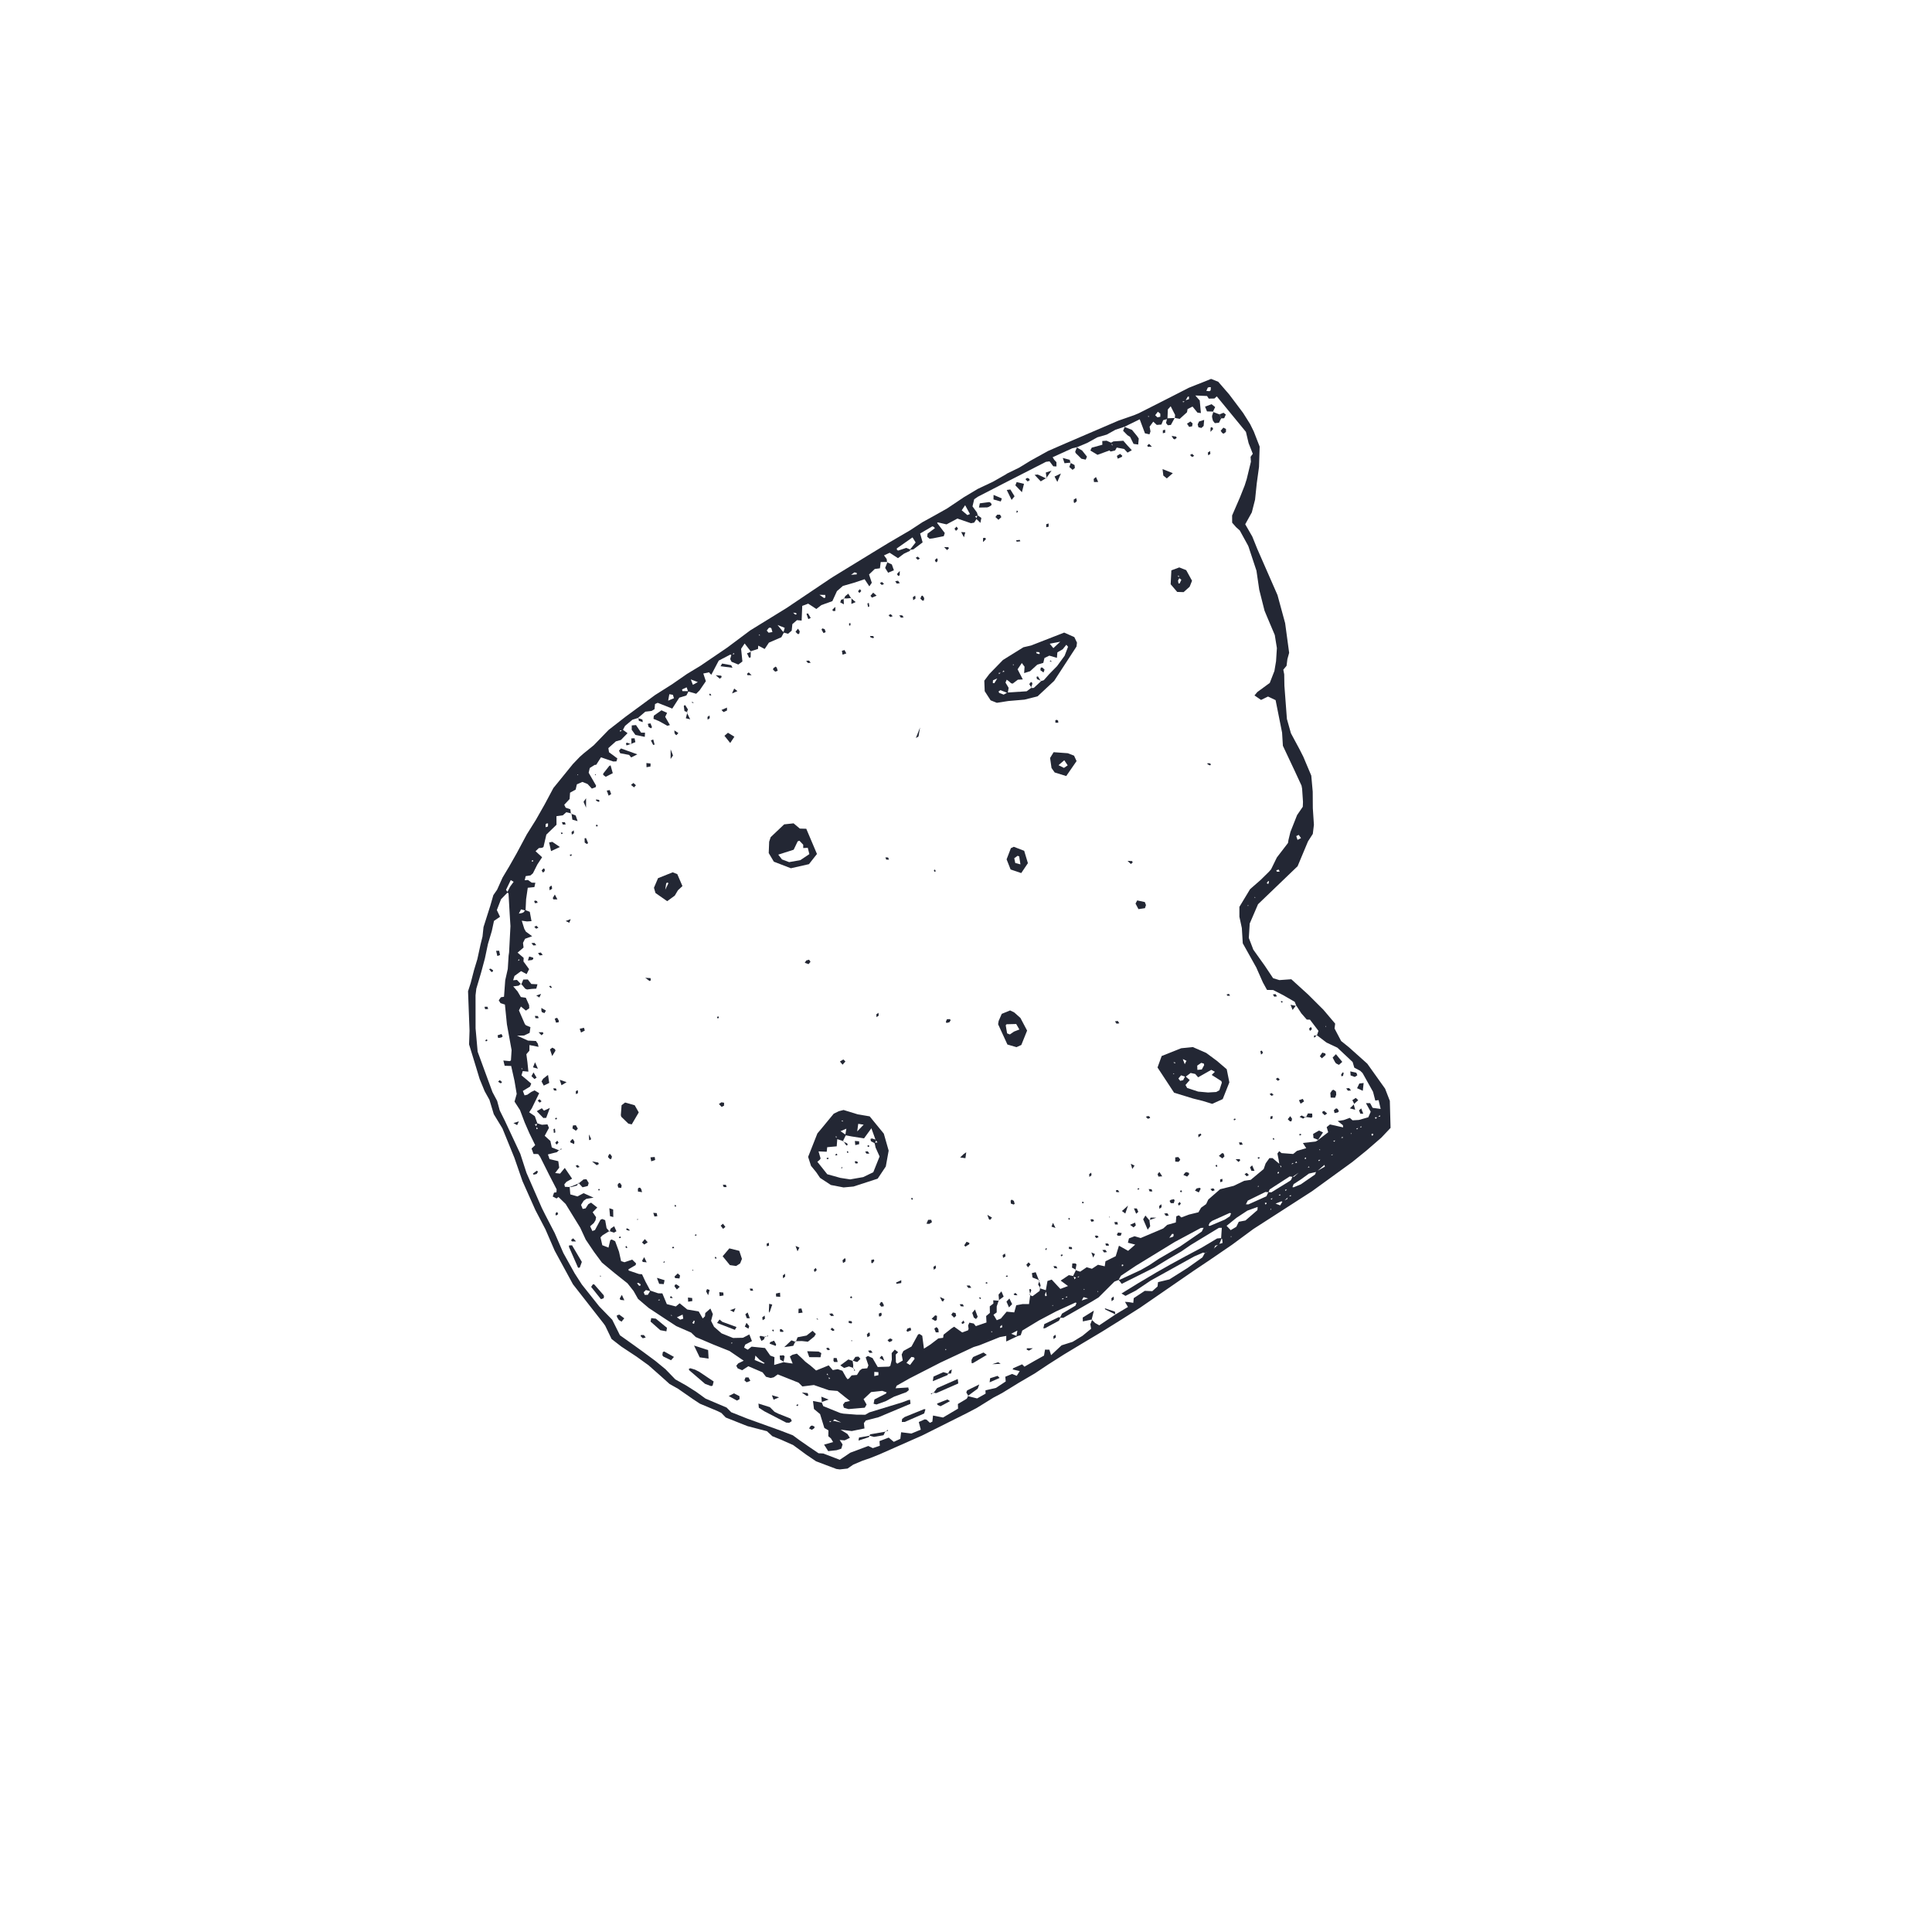 <?xml version="1.0" encoding="utf-8"?>
<!-- Generator: Adobe Illustrator 15.0.2, SVG Export Plug-In . SVG Version: 6.00 Build 0)  -->
<!DOCTYPE svg PUBLIC "-//W3C//DTD SVG 1.1//EN" "http://www.w3.org/Graphics/SVG/1.1/DTD/svg11.dtd">
<svg version="1.1" id="Layer_1" xmlns="http://www.w3.org/2000/svg" xmlns:xlink="http://www.w3.org/1999/xlink" x="0px" y="0px"
	 width="165px" height="165px" viewBox="0 0 165 165" enable-background="new 0 0 165 165" xml:space="preserve">
<g id="queso">
	<path fill="#232734" d="M103.432,32.36l0.608,0.242l0.931,1.074l1.192,1.584l0.604,0.96l0.312,0.634l0.5,1.287l-0.054,1.733
		l-0.192,1.397l-0.146,1.401l-0.278,1.09l-0.562,1.012l0.604,1.05l0.424,1.053l1.729,3.947l0.651,2.394l0.343,2.534l-0.15,0.544
		l-0.071,0.564l-0.278,0.334l0.077,0.395l0.017,0.978l0.213,2.833l0.345,1.225L110.99,64l0.32,0.633l0.678,1.607l0.123,1.374
		l0.009,1.411l0.093,1.416l-0.094,0.777l-0.41,0.637l-0.889,2.124l-3.379,3.245l-0.711,1.652l-0.076,1.226l0.386,1.006l0.987,1.384
		l0.701,1.051l0.535,0.161l1.019-0.073l1.44,1.307l1.301,1.297l1.006,1.188l-0.053,0.417l0.562,1.066l0.657,0.527l1.576,1.409
		l1.522,2.134l0.404,1.043l0.062,2.308l-0.785,0.831l-1.277,1.107l-1.209,0.979l-3.442,2.497l-5.005,3.223l-1.823,1.345l-1.989,1.36
		l-1.295,0.868l-4.56,3.143l-1.675,1.063l-1.564,0.975l-1.583,0.945l-1.696,1.021l-1.313,0.836l-1.181,0.785l-1.344,0.785
		l-0.711,0.438l-0.713,0.438l-0.753,0.398l-0.721,0.448l-0.716,0.441l-0.848,0.443l-3.306,1.654l-0.51,0.254l-3.628,1.604
		l-0.782,0.313l-0.669,0.229l-0.787,0.333l-0.491,0.337l-0.663,0.074l-0.29-0.039l-1.73-0.652l-0.819-0.552l-1.136-0.833
		l-1.041-0.464l-0.742-0.298l-0.46-0.424l-1.674-0.438l-1.846-0.733l-0.383-0.396l-0.371-0.177l-1.446-0.604l-0.59-0.387
		l-1.275-0.886l-0.738-0.417l-0.735-0.662l-1.058-0.934l-1.026-0.74l-1.294-0.854l-0.834-0.647l-0.544-1.131l-0.141-0.199
		l-2.614-3.344l-1.56-2.869l-0.793-1.83l-0.853-1.633l-1.104-2.475l-0.695-2.004l-1.021-2.507l-0.736-1.209l-0.369-1.222
		l-0.411-0.742l-0.43-1.047l-0.287-0.949l-0.613-2.001l0.039-1.167l-0.127-3.37l0.226-0.706l0.283-1.094l0.287-0.949l0.27-1.241
		l0.17-0.685l0.085-0.806l0.578-1.818l0.262-0.91l0.321-0.462l0.466-1.04l0.58-0.971l0.627-1.106l0.868-1.621l0.674-1.075
		l0.076-0.119l0.769-1.354l0.746-1.399l0.518-0.635l1.15-1.418l0.588-0.612l0.311-0.276l0.876-0.709l1.277-1.317l1.455-1.132
		l2.513-1.846l1.438-0.91l1.284-0.889l1.164-0.706l2.263-1.538l1.975-1.476l3.088-1.902l3.77-2.534l0.238-0.152l3.387-2.074
		l1.33-0.81l1.838-1.075l1.065-0.699l0.98-0.538l1.113-0.626l0.944-0.632l0.47-0.318l1.214-0.725l1.286-0.608l1.108-0.63l0.119-0.08
		l1.021-0.498l0.969-0.593l1.483-0.822l1.306-0.572l4.715-2.025l1.34-0.467l0.392-0.163l2.151-1.089l1.14-0.582l0.996-0.509
		L103.432,32.36L103.432,32.36z M70.785,117.521l0.004,0.246l0.11-0.023l-0.169-0.2l-0.045-0.237l-0.086,0.058L70.785,117.521
		L70.785,117.521z M76.119,118.771l-0.377,0.151l-0.392-0.138l-0.954,0.104l-0.644,0.605l0.258,0.462l-0.156,0.267l-1.391,0.12
		l-0.395-0.118l-0.072-0.261l0.162-0.216l0.436-0.104l-0.426-0.33l-0.645-0.52l-0.73-0.062l-1.284-0.445l-0.984,0.122l-0.318-0.319
		l-1.783-0.711l-0.341,0.248l-0.264,0.062l-0.4-0.106l-0.293-0.379l-1.215-0.521l-0.527,0.34l-0.389-0.164l-0.114-0.219l0.166-0.203
		l0.469-0.227l-1.215-0.83l-1.382-0.552l-1.497-0.638l-0.398-0.383l-1.265-0.552l-0.938-0.612l-1.412-0.933l-0.426-0.36
		l-0.496-0.424l-0.376-0.666L53.59,109.6l-1.101-0.875l-1.082-0.896l-0.67-0.905l-0.713-1.056l-0.47-1.019l-1.247-2.026
		l-0.622-0.605l-0.162-0.379l0.016-0.265l-0.647-1.254l-0.76-1.52l-0.162-0.23l-0.125-0.014l-0.278-0.002l-0.169-0.463l0.309-0.294
		l-0.504-1.032l-0.391-0.898l-0.403-1.065l-0.466-0.721l0.185-0.655l-0.188-1.119l-0.284-1.27L43.1,91.021l-0.112-0.449l0.546,0.053
		l0.102-0.064l0.056-0.879l-0.401-2.203l-0.169-1.686l-0.378-0.122l-0.15-0.241l0.185-0.261l0.265-0.042l0.104-1.412l0.218-0.966
		l0.07-1.129l0.041-0.279l0.117-2.248l-0.062-0.985l-0.104-1.813l-0.118-0.072l0.249-0.494l0.307-0.421l-0.245-0.147l-0.406,0.836
		l0.149,0.208L42.789,76.8l-0.356,0.923l0.271,0.573l-0.515,0.351L42,79.524l-0.326,1.088l-0.261,1.239l-0.33,1.23l-0.403,1.356
		L40.613,85l0.003,2.829l0.177,1.987l0.583,1.595l0.684,1.86l0.399,0.75l0.22,0.814l0.441,0.889l1.317,2.817l0.524,1.617
		l1.312,3.004l0.318,0.635l0.784,1.511l0.735,1.699l0.967,1.738l0.612,0.952l1.492,1.878l1.105,1.135l0.659,1.326l1.085,0.771
		l0.913,0.659l1.023,0.757l0.874,0.717l0.835,0.865l0.929,0.521l0.836,0.529l0.816,0.59l1.796,0.764l0.397,0.4l1.354,0.539
		l2.895,1.043l0.375,0.144l0.643,0.247L68.284,123l0.81,0.562l0.813,0.551l0.408,0.022l1.405,0.537l0.903-0.608l1.533-0.572
		l0.386,0.184l0.599-0.203l-0.03-0.399l0.788-0.298l0.435,0.363l0.558-0.257l0.068-0.562l0.877,0.109l0.802-0.332l-0.171-0.652
		l0.505-0.229l0.154,0.025l0.29,0.272l0.211-0.099l0.055-0.522l0.854,0.17l1.285-0.758l-0.014-0.396l0.757-0.454l0.133-0.248
		l-0.062,0.021l0.813,0.205l0.725-0.41l-0.012-0.281l0.902-0.21l0.83-0.55l-0.037-0.404l0.582-0.236l0.396,0.158l0.252-0.403
		l-0.604-0.142l0.052-0.104l0.758-0.332l0.199,0.201l0.832-0.479l0.839-0.467l0.086-0.51l0.372,0.006l0.146,0.467l0.897-0.84
		l0.944-0.299l0.841-0.513l0.737-0.604l-0.068-0.379l0.171-0.43l-0.062,0.029l0.299,0.289l0.356,0.199l1.397-0.937l-0.023,0.013
		l1.076-0.643l-0.254-0.439l0.309,0.021l0.4,0.067l0.037-0.402l0.945-0.625l0.64,0.027l0.45-0.401l0.041-0.369l0.972-0.235
		l1.554-0.979l1.266-0.902l0.199-0.362l0.359-0.184l0.371-0.163l0.472-0.43l0.319-0.091l-0.032-0.325l-0.091-0.083l0.062-0.932
		l0.377-0.152l0.379,0.396l0.479-0.283l0.212-0.431l0.57-0.11l1.021-0.885l0.021-0.271l-0.875,0.314l-0.936,0.614l-0.853,0.693
		l-0.375,0.161l-0.271,0.004l-2.406,1.461l-0.812,0.558l-1.1,0.64l-1.204,0.734l-2.774,1.389l-0.295-0.379l0.137,0.024l1.775-0.822
		l0.732-0.418l0.813-0.541l1.82-1.057l1.849-1.271l0.182-0.365l0.375-0.153l0.133,0.035l1.271-0.536l0.445-0.29l0.105-0.267
		l0.371-0.162l0.845-0.592l0.258,0.008l1.538-0.692l0.167-0.358l0.258,0.018l1.614-0.995l0.085-0.104l0.104-0.248l0.123,0.028
		l0.715-0.629l0.377-0.161l0.229-0.021l-0.043-0.089l-0.162,0.166l-0.38,0.153l-0.847,0.576l-0.254-0.03l-1.707,1.104l-0.105,0.244
		l-0.258-0.024l-1.508,0.739l-0.184,0.362l-0.848,0.588l-0.379,0.144l-0.131-0.042l-1.514,0.684l-0.203,0.17l-0.104,0.262
		l-0.374,0.154l-0.266,0.011l-2.215,1.188l-0.119,0.072l-3.219,1.971l-1.279,0.856l-0.203,0.36l-0.35,0.137l-1.354,1.352
		l-0.593,0.362l-2.418,1.38l-0.264-0.008l-0.013-0.021l0.164-0.33l1.149-0.682l0.107-0.271l0.375-0.154l0.6-0.194l-0.39-0.105
		l-0.192,0.343l-0.373,0.157l-0.133-0.039l-1.638,0.749l-1.474,0.779l-1.424,0.862l-0.131,0.396l-0.369,0.106l0.08-0.5l-0.571,0.296
		l-0.378,0.161l-0.545,0.099l-1.711,0.686l-0.535,0.167l-2.822,1.321l-2.643,1.354l-1.104,0.624l-0.105,0.265L76.119,118.771
		L76.119,118.771z M45.816,96.211l-0.008,0.232l0.136-0.067l-0.173-0.146l0.123-0.291l0.388,0.121l0.473-0.035l0.127,0.302
		l-0.362,0.675l0.484,0.441l0.121,0.552l0.639,0.254l-0.014-0.031l-0.183,0.177l-0.774,0.199l0.143,0.398l0.744,0.177l0.078,0.554
		l-0.346,0.457l0.42,0.051l0.402-0.488l0.624,0.92l-0.484,0.271l-0.179,0.213l0.051,0.211l0.422,0.021l-0.02-0.052l0.057,0.677
		l0.614,0.176l0.519-0.279l0.857,0.384l-0.625,0.104l-0.228,0.164l-0.22,0.352l0.141,0.343l0.25-0.05l0.228-0.354l0.236-0.134
		l0.531,0.417l-0.393,0.403l0.293,0.426l-0.051,0.264l-0.147,0.235l-0.312,0.276l0.193,0.404l0.222-0.086l0.469-0.879l0.155-0.062
		l0.246,0.1l0.12,0.677l0.262,0.312l-0.025-0.058l-0.585,0.363l-0.169,0.174l0.152,0.67l0.529,0.205l0.151-0.634l0.124-0.062
		l0.294,0.15l0.328,0.895l0.179,0.802l0.288,0.097l0.66-0.223l0.331,0.324l-0.039,0.146l-0.606,0.353l0.004,0.105l0.886,0.301
		l0.264,0.023l0.297,0.634l0.438,0.812l-0.406-0.099l-0.189,0.183l0.092,0.229l0.262-0.004l0.221-0.358l0.667,0.229l0.354,0.007
		l0.381,0.915l0.77,0.201l0.326-0.271l0.653,0.531L59.67,112l0.348,0.6l0.19-0.183l0.024-0.276l0.438-0.388l0.211,0.478
		l-0.153,0.576l0.255,0.506l0.645,0.562l0.981,0.394l0.842-0.018l0.546-0.284l0.222,0.568l-0.575,0.301l-0.096,0.256l0.312,0.179
		l0.329-0.261l1.147,0.117l0.451,0.646l0.354,0.129l-0.023,0.67l0.856-0.252l-0.059,0.022l0.782,0.111l-0.241-0.604l0.221-0.146
		l0.379-0.097l0.422,0.389l0.301,0.298l0.447,0.341l0.472,0.411l1.075-0.438l0.349,0.403l0.42-0.079l0.403,0.137l0.313,0.559
		l0.129,0.166l0.121-0.068l0.228-0.263l0.452-0.036l0.237-0.383l0.198-0.145l0.442-0.041l0.1-0.252l-0.231-0.679l0.186-0.123
		l0.399,0.183l0.443,0.762l0.961-0.032l0.114-0.071l0.129-0.526l-0.012-0.56l0.265-0.297l0.285,0.221l-0.207,0.205l0.019,0.664
		l0.115,0.113l0.469-0.273l-0.093-0.512l0.146-0.302l0.692-0.38l0.56-1.028l0.123-0.046l0.237,0.156l0.144,1.1l0.559-0.359
		l0.674-0.517l0.404-0.049l0.039-0.271l0.676-0.533l0.227-0.147l0.689,0.492l0.497-0.183l0.05-0.133L82.68,113.2l0.108-0.241
		l0.373,0.077l0.179,0.221l0.909-0.312l-0.028-0.551l0.318-0.266l-0.01-0.561l0.31-0.239l-0.011-0.28l0.498,0.041l-0.024-0.045
		l-0.179,0.53l-0.002,0.511l-0.273,0.198l0.281,0.468l0.35-0.143l0.494-0.586l0.647,0.062l0.172-0.609l0.545-0.103l0.546-0.001
		l0.105-0.797L87.93,110.6l0.25,0.101l0.605-0.45l0.045-0.254l-0.047,0.02l0.585,0.187l-0.13,0.377l0.046,0.125l0.114-0.05
		l-0.086-0.432l0.146-0.824l0.362-0.117l0.738,0.796l0.655-0.248l-0.629-0.463l0.699-0.468l0.399,0.084l0.084,0.276l0.15-0.178
		l0.221-0.004l0.021-0.093l-0.225,0.14l-0.301-0.119l0.266-0.552l-0.055,0.021l0.407,0.131l0.558-0.379l0.446,0.131l0.519-0.342
		l0.576,0.131l0.061-0.428l0.875-0.435l0.277-0.897l0.785,0.438l0.604-0.532l-0.624-0.16l0.091-0.369l0.474-0.185l0.526,0.153
		l1.92-0.812l0.351-0.313l0.729-0.203l0.044-0.53l0.223-0.081l0.205,0.182l0.656-0.246l0.803-0.195l0.226-0.389l0.433-0.312
		l0.184-0.388l1.01-0.881l1.162-0.289l0.896-0.43l0.556-0.082l1.107-0.923l0.168-0.483l0.32-0.449h0.271l0.623,0.525l0.074,0.271
		l0.057-0.084l-0.174-0.169l-0.06-0.396l-0.106-0.539l0.155-0.201l0.198,0.164l0.992,0.076l0.32-0.264l0.793-0.232l-0.283-0.444
		l1.086-0.123l0.233-0.129l-0.052,0.022l0.895-0.688l-0.131-0.436l0.282-0.229l1.125,0.251l-0.021-0.188l-0.447-0.354l0.521-0.083
		l0.514-0.188l0.236,0.209l0.541-0.031l0.805-0.229l0.205-0.47l-0.408-0.737l0.359,0.003l0.215,0.399l0.684,0.092l-0.176-0.753
		l-0.282,0.039l-0.192-0.747l-0.894-1.601l-0.199-0.193l-0.509-0.27L115.52,90.7l-1.299-1.222l-0.935-0.441l-0.843-0.641
		l0.021,0.049l0.138-0.406l-0.727-0.956l-0.271-0.007l-0.468-0.535l-0.444-0.688l0.025,0.06l-0.145-0.356l-0.98-0.565l-0.854-0.438
		l-0.531-0.011l-0.355-0.646l-0.562-1.271l-1.153-2.065l-0.079-1.299l-0.209-0.97V77.45l0.913-1.513l0.901-0.787l0.704-0.693
		l0.185-0.209l0.495-1.014l0.952-1.24l0.041-0.26l0.167-0.685l0.569-1.438l0.486-0.709l0.018-0.415l-0.074-1.114l-0.051-0.278
		l-0.58-1.253l-1.012-2.149l-0.068-1.121l-0.555-2.778l-0.646-0.307l-0.595,0.29l-0.562-0.384l0.246-0.293l1.059-0.775l0.397-1.021
		l0.14-0.831l0.072-1.123l-0.18-1.118l-0.659-1.556l-0.216-0.521l-0.452-1.788l-0.239-1.634l-0.106-0.317l-0.578-1.75l-0.062-0.127
		l-0.679-1.237l-0.315-0.281l-0.334-0.382l-0.004-0.614l0.67-1.548l0.405-1.021l0.171-0.538l0.359-1.484l-0.027-0.423l0.189-0.255
		l-0.358-0.909l-0.229-0.963l-2.488-3.031l-0.203,0.181l-0.483,0.01l-0.146-0.224l-1.001-0.044l0.376,0.428l0.1,1.074l-0.293-0.039
		l-0.424-0.518l-0.42,0.215l-0.052,0.274l-0.62,0.563l-0.416-0.08l0.021-0.257l-0.377-0.739l-0.244,0.274l-0.03,0.809l-0.369,0.103
		l-0.149,0.374l-0.396,0.032l-0.3-0.278l-0.314,0.427l0.053,0.271l0.024,0.137l-0.089,0.25l-0.382-0.088l-0.448-1.198l-1.314,0.642
		l0.047-0.02l-0.801,0.267l-0.744,0.415l-0.809,0.235l-0.863,0.477l-0.897,0.376l0.032-0.015l-0.408,0.097l-1.68,0.765l0.133,0.215
		l0.191,0.206l0.002,0.366l-0.271-0.012l-0.32-0.423l-0.308,0.041l-3.283,1.677l-2.521,1.298l-0.322,0.22l-0.146,0.61l0.383,0.526
		l0.076,0.269l-0.24,0.051l0.15,0.191l-0.229,0.351l-0.271,0.05l-1.16-0.398l-0.926,0.497l-0.746-0.172l-0.06,0.049l0.655,0.86
		L80.6,45.792l-0.942,0.188l-0.27,0.031l-0.198-0.168l0.028-0.269l0.628-0.467l-0.087-0.102l-0.127-0.057l-1.05,0.614l0.214,0.759
		l-0.788,0.597l-0.307,0.042l0.498-0.633l-0.268-0.432l-1.347,0.947l0.026,0.129l0.102,0.05l0.685-0.229l0.362,0.144l-0.069,0.12
		l-0.492,0.232l-0.508,0.381l-0.708-0.46l-0.484,0.221l0.229,0.317l0.029,0.268l0.046-0.019l-0.586,0.002l-0.067,0.536l-0.442,0.061
		l-0.488,0.468l0.236,0.707l-0.211,0.306l-0.404-0.609l-0.904,0.302l-0.95,0.271l-0.508,0.444l-0.39,0.854l-0.938,0.338
		l-0.431,0.333l-0.697-0.454l-0.508,0.188L68.462,53l-0.398-0.038l-0.394,0.343l-0.056,0.557L67.3,54.127l-0.394-0.111l0.111-0.396
		l-0.613-0.244l0.44,0.541l0.119,0.075l-0.232,0.431l-1.065,0.462l-0.358,0.541l-0.551-0.286l-0.02,0.282l-0.618,0.196l0.025,0.048
		l-0.548-0.709l-0.303,0.452l0.112,1.084l-0.352,0.262l-0.578-0.239l-0.114-0.229l0.112-0.396l0.247-0.032l-0.057-0.088
		l-0.165,0.174l-0.135-0.037l-0.979,0.51l-0.635,1.207l-0.106-0.099l-0.089-0.109l-0.489,0.104l0.218,0.658l-0.534,0.78
		l-0.292,0.292l-0.693-0.199L58.643,58.7l-0.394,0.18l0.034,0.146l0.527,0.001l-0.19,0.369l-0.264,0.083l-0.343,0.105l-0.6,0.932
		l-1.244-0.492l-0.228,0.102L55.9,60.563l-0.251,0.155l-0.537,0.062l-0.646,0.553l0.048-0.024l-0.506,0.16l-0.628,0.525
		l-0.191,0.361l-0.251,0.025l0.036,0.113l0.19-0.194l0.43,0.317l-0.562,0.578l-0.433,0.121l-0.643,0.577l0.058,0.353l0.709,0.525
		l-0.078,0.255l-0.271,0.01l-1.072-0.364l-0.385-0.314l0.427,0.294l-0.423,0.663l-0.141,0.015l-0.41,0.261l-0.095,0.405l0.634,1.101
		l-0.035,0.131l-0.326,0.123l-0.367-0.392l-0.445-0.178l-0.47,0.206l-0.101,0.446L48.684,67.7l-0.036,0.538l-0.458,0.491l0.12,0.249
		l0.397,0.138l0.053,0.375l0.041-0.021l-0.437-0.102l-0.299,0.265l-0.541,0.071l0.003,0.734l-0.867,0.84l-0.245,1.061l-0.124,0.066
		l-0.275,0.026l-0.277,0.266l0.559,0.515l-0.405,0.615l-0.379,0.756l-0.209,0.181l-0.41,0.062l-0.082,0.352l0.28-0.025l0.314,0.229
		l0.314,0.009l-0.082,0.37l-0.566,0.058l-0.142,0.979l-0.047,0.969l-0.386-0.102l-0.188,0.362l0.268-0.05l0.125-0.053l0.164-0.2
		l0.378,0.15l0.147,0.796l-0.388,0.025l-0.443-0.062l0.217,0.696l0.137,0.24l0.534,0.389l-0.645,0.231l-0.368-0.324l0.409,0.305
		l-0.179,0.352l0.047,0.402l-0.51,0.435l0.52,0.451l-0.017,0.303l0.481,0.657l-0.213,0.423l-0.475-0.254l-0.56,0.411l-0.115,0.369
		l0.325-0.031l0.37,0.388l-0.023-0.062l-0.206,0.168l-0.46,0.061l0.368,0.423l0.285,0.485l0.422,0.062l0.28,0.623l0.017,0.273
		l-0.288,0.201l-0.427-0.347l-0.168,0.33l0.503,1.165l0.093,0.105L45.3,87.72l-0.066,0.488l-0.472,0.226l-0.599,0.018l0.892,0.402
		l0.165,0.373l-0.009,0.508l-0.257,0.299l0.091,0.688l0.081,0.801l-0.528-0.051l-0.001-0.225l-0.074-0.021l0.129,0.224l-0.115,0.391
		l0.428,0.354l0.404,0.348l-0.101,0.253l-0.614,0.376l0.144,0.375l0.234-0.053l0.342-0.239l0.282-0.132l0.393,0.238l-0.633,1.297
		l-0.223,0.334l0.482,0.332l0.231,0.654l-0.235,0.045L45.816,96.211L45.816,96.211z M90.915,110.812l0.229-0.008l-0.035-0.096
		l-0.17,0.158l-0.241,0.021l0.046,0.096L90.915,110.812L90.915,110.812z M108.752,102.27l0.371-0.153l0.238-0.035l-0.055-0.091
		l-0.162,0.182l-0.369,0.152l-0.25,0.04l0.052,0.097L108.752,102.27L108.752,102.27z M109.971,101.531l0.37-0.155l0.132,0.026
		l0.621-0.254l1.217-0.842l0.097-0.248l0.743-0.424l-0.041-0.15l-0.689,0.602l-0.634,0.143l-0.659,0.48l-0.646,0.42l-0.119,0.296
		l-0.367,0.157l-0.247,0.027l0.04,0.104L109.971,101.531L109.971,101.531z M110.552,99.314l0.228-0.008l-0.071-0.119l-0.14,0.168
		l-0.221-0.012l-0.029,0.098L110.552,99.314L110.552,99.314z M112.824,98.98l0.375-0.148l0.367-0.166l0.229-0.01l0.016-0.084
		l-0.221,0.146l-0.367,0.163l-0.373,0.152l-0.261,0.036l0.056,0.104L112.824,98.98L112.824,98.98z M114.096,97.345l0.371-0.155
		l0.237-0.021l-0.058-0.088l-0.16,0.158l-0.371,0.151l-0.234,0.034l0.049,0.093L114.096,97.345L114.096,97.345z M116.052,96.277
		l0.226-0.002l-0.03-0.096l-0.168,0.151l-0.238,0.035l0.048,0.093L116.052,96.277L116.052,96.277z M117.643,95.387l0.237-0.037
		l-0.042-0.103l-0.179,0.183l-0.239-0.01l0.062,0.146L117.643,95.387L117.643,95.387z M110.039,102.221l-0.475,0.42l-0.129-0.041
		l-0.496,0.193l0.394,0.15l0.209-0.35l0.394-0.191l0.08-0.238l0.239-0.001l-0.021-0.108L110.039,102.221L110.039,102.221z
		 M56.144,111.115l-0.494-0.059l0.475,0.012l0.223-0.019l-0.037-0.091L56.144,111.115L56.144,111.115z M101.219,34.194l0.327-0.109
		l-0.011-0.234l-0.108,0.046l-0.192,0.334l-0.25,0.075l0.082,0.052L101.219,34.194L101.219,34.194z M82.838,43.901l-0.412-0.755
		l-0.293,0.436l0.486,0.407L82.838,43.901L82.838,43.901z M64.515,115.771l-0.061,0.379l0.764,0.312l0.093-0.043l-0.443-0.288
		L64.515,115.771L64.515,115.771z M77.721,116.577l0.389-0.524l-0.041-0.123l-0.227-0.044l-0.427,0.509L77.721,116.577
		L77.721,116.577z M99.096,35.592l-0.003-0.267l-0.208-0.161l-0.228,0.297l0.196,0.183L99.096,35.592L99.096,35.592z
		 M110.814,71.729l0.299-0.151l-0.199-0.277l-0.208,0.105L110.814,71.729L110.814,71.729z M65.746,53.594l-0.109,0.052l-0.153,0.205
		l0.156,0.184l0.328-0.056l-0.093-0.331L65.746,53.594L65.746,53.594z M58.997,58.025l0.179,0.461l0.421-0.235L58.997,58.025
		L58.997,58.025z M57.063,59.839l0.496-0.209l-0.093-0.291l-0.302-0.051L57.063,59.839L57.063,59.839z M75.021,117.445l-0.001-0.256
		l-0.351-0.024l-0.004,0.356L75.021,117.445L75.021,117.445z M57.812,112.504l0.282,0.199l0.259-0.083l-0.057-0.351L57.812,112.504
		L57.812,112.504z M103.395,33.334l0.016-0.262l-0.121-0.01l-0.137,0.037l-0.127,0.285l0.268,0.026L103.395,33.334L103.395,33.334z
		 M72.682,49.09l0.488-0.035v-0.122l-0.192-0.052L72.682,49.09L72.682,49.09z M99.861,105.714l0.244-0.065l0.111-0.062l0.016-0.194
		l-0.125-0.021L99.861,105.714L99.861,105.714z M85.602,113.34l-0.043-0.191l-0.154,0.16l0.029,0.112L85.602,113.34L85.602,113.34z
		 M54.705,109.781l0.003-0.098l-0.188-0.125l-0.116,0.034l0.183,0.224L54.705,109.781L54.705,109.781z M59.259,112.782l-0.137,0.21
		l0.15,0.07l0.06-0.244L59.259,112.782L59.259,112.782z M69.984,50.799l0.395,0.277l0.117-0.053l-0.022-0.214L69.984,50.799
		L69.984,50.799z M68.04,52.463l-0.059-0.117l-0.24-0.02l0.173,0.162L68.04,52.463L68.04,52.463z M109.211,74.265l-0.208,0.058
		l0.044,0.119l0.24,0.003L109.211,74.265L109.211,74.265z M108.309,75.243l-0.129,0.188l0.139,0.066l0.062-0.218L108.309,75.243
		L108.309,75.243z M46.806,70.328l-0.104-0.008l-0.104,0.072v0.256l0.198-0.064L46.806,70.328L46.806,70.328z M98.111,35.514
		l-0.082,0.056l0.082,0.044V35.514L98.111,35.514z M64.915,54.267l-0.062-0.087l-0.045,0.086L64.915,54.267L64.915,54.267z
		 M107.145,76.691l0.073-0.049l-0.065-0.04L107.145,76.691L107.145,76.691z M106.543,77.317l0.044,0.072l0.041-0.07L106.543,77.317
		L106.543,77.317z M113.191,87.698l0.065-0.04l-0.063-0.039L113.191,87.698L113.191,87.698z M49.37,66.128l-0.068,0.043l0.065,0.039
		L49.37,66.128L49.37,66.128z M117.285,96.939l-0.043-0.135l-0.121,0.062l0.038,0.128L117.285,96.939L117.285,96.939z
		 M115.365,96.854l0.074-0.045l-0.076-0.043L115.365,96.854L115.365,96.854z M112.753,98.217l-0.046-0.074l-0.041,0.072
		L112.753,98.217L112.753,98.217z M111.547,98.952l-0.023-0.106l-0.094,0.051l0.021,0.102L111.547,98.952L111.547,98.952z
		 M45.437,73.599l0.097-0.042l-0.02-0.104l-0.095,0.044L45.437,73.599L45.437,73.599z M109.131,100.238l0.104-0.055l-0.027-0.111
		l-0.102,0.051L109.131,100.238L109.131,100.238z M107.488,101.266l-0.084,0.055l0.082,0.047L107.488,101.266L107.488,101.266z
		 M108.139,102.699l-0.117,0.042l0.033,0.123l0.116-0.046L108.139,102.699L108.139,102.699z M108.576,103.303l-0.045-0.082
		l-0.049,0.088L108.576,103.303L108.576,103.303z M105.182,105.637l-0.041-0.074l-0.045,0.074H105.182L105.182,105.637z
		 M44.355,82.016l-0.04-0.113l-0.075,0.151L44.355,82.016L44.355,82.016z M95.82,108.146l0.113-0.047l-0.029-0.119l-0.11,0.051
		L95.82,108.146L95.82,108.146z M93.797,110.32l-0.043-0.07l-0.042,0.072L93.797,110.32L93.797,110.32z M92.562,110.167l0.076-0.052
		l-0.068-0.041L92.562,110.167L92.562,110.167z M89.941,111.521l-0.039-0.073l-0.043,0.071L89.941,111.521L89.941,111.521z
		 M84.668,113.791l0.087-0.057l-0.093-0.049L84.668,113.791L84.668,113.791z M80.814,115.283l-0.033-0.098l-0.066,0.125
		L80.814,115.283L80.814,115.283z M57.407,112.369l-0.077-0.081l-0.035,0.067L57.407,112.369L57.407,112.369z M62.496,114.766
		l0.051-0.104l-0.103,0.013L62.496,114.766L62.496,114.766z"/>
	<path fill="#232734" d="M85.134,60.023l-0.532-0.212l-0.504-0.779l-0.035-0.899l0.434-0.576l1.158-1.193l1.75-1.086l0.656-0.151
		l2.824-1.102l0.869,0.388l0.225,0.471l-0.043,0.335l-1.906,2.929l-1.414,1.319l-1.118,0.284l-1.397,0.12L85.134,60.023
		L85.134,60.023z M85.516,57.393l0.262-0.026l-0.057-0.102l-0.182,0.184l-0.249,0.018l0.034,0.107L85.516,57.393L85.516,57.393z
		 M88.036,58.758l0.25-0.005l0.653-0.604l-0.047,0.023l0.252-0.079l0.455-0.515l0.68-0.691l0.646-0.889l0.29-0.763l-0.163-0.188
		l-0.138-0.216l0.189,0.193l-0.346,0.427l-0.453,0.265l-0.041,0.467l-0.646-0.188l-0.416,0.2l-0.1,0.417l-0.513,0.153l-0.616,0.561
		l-0.507,0.159l0.036-0.549l-0.234-0.31l-0.361,0.532l0.445,0.867l-0.422,0.023l-0.443,0.336l-0.137-0.032l-0.195-0.178
		l-0.178-0.125l-0.104,0.243l0.269,0.45l-0.076,0.452l-0.627-0.255l-0.164,0.12l0.065,0.117l0.378,0.146l0.328-0.178l1.635-0.106
		l0.412-0.305L88.036,58.758L88.036,58.758z M90.548,54.806l-0.897,0.169l0.311,0.377L90.548,54.806L90.548,54.806z M85.168,57.941
		l-0.363,0.162l-0.018,0.223l0.13,0.025L85.168,57.941L85.168,57.941z M88.805,55.788l-0.072-0.097l-0.25-0.009l0.052,0.121
		l0.222,0.063L88.805,55.788L88.805,55.788z M86.518,56.824l0.076-0.056l-0.08-0.041L86.518,56.824L86.518,56.824z"/>
	<path fill="#232734" d="M74.957,100.662l-2.062,0.671l-0.849,0.078l-1.084-0.208l-0.925-0.607l-0.331-0.488l-0.443-0.541
		l-0.246-0.765l0.793-2.009l0.271-0.318l1.123-1.363l0.431-0.211l0.411-0.104l1.219,0.374l1.009,0.17l1.207,1.476l0.414,1.451
		l-0.244,1.352L74.957,100.662L74.957,100.662z M73.816,96.062l-0.519-0.084l-0.089,0.646l0.586-0.608l0.201-0.117L73.816,96.062
		L73.816,96.062z M74.692,97.598l0.252-0.035l-0.159-0.194l-0.365-1.011l-0.627,0.862l-1.06-0.165l-0.543-0.104l0.093-0.557
		l-0.502,0.215l0.469,0.314l-0.271,0.555l0.046-0.023l-0.57-0.184l-0.02-0.229l-0.081,0.036l0.155,0.168l-0.05,0.654l-0.812,0.074
		l-0.041,0.389l-0.699-0.031l0.176,0.605l-0.064,0.101l-0.213,0.182l0.845,1.063l1.121,0.312l0.835,0.128l1.114-0.195l0.862-0.418
		l0.537-1.344l-0.344-0.768L74.692,97.598L74.692,97.598z M71.961,95.688l-0.104,0.041l0.133,0.062L71.961,95.688L71.961,95.688z"/>
	<path fill="#232734" d="M98.857,91.168l0.354-0.98l1.667-0.664l0.993-0.1l1.146,0.502l0.916,0.678l0.834,0.713l0.225,1.121
		l-0.567,1.429l-0.901,0.407l-0.803-0.25l-0.818-0.203l-1.631-0.5L98.857,91.168L98.857,91.168z M101.223,91.902l0.383,0.34
		l-0.361,0.42l0.146,0.256l0.936,0.307l0.843,0.077l0.701-0.041l0.267-0.151l0.211-0.647l-0.041-0.134l-0.824-0.525l0.271-0.269
		l-0.309-0.165l-1.12,0.635l-0.247-0.284l-0.395-0.085l-0.435,0.328l-0.38-0.129l-0.23,0.275l0.156,0.197l0.251-0.057
		L101.223,91.902L101.223,91.902z M102.838,90.969l-0.027-0.134l-0.221-0.063l-0.342,0.236l0.013,0.365l0.378-0.036L102.838,90.969
		L102.838,90.969z M101.182,90.886l0.146-0.292l-0.312-0.146L101.182,90.886L101.182,90.886z M100.331,90.713l-0.123,0.031
		l0.179,0.085L100.331,90.713L100.331,90.713z M100.186,91.669l0.057,0.076l0.037-0.071L100.186,91.669L100.186,91.669z"/>
	<path fill="#232734" d="M68.309,70.764l0.55,0.015l0.913,2.154l-0.684,0.869l-1.543,0.35l-1.456-0.562l-0.437-0.736l0.038-0.97
		l0.128-0.388l1.153-1.093l0.805-0.087L68.309,70.764L68.309,70.764z M66.467,72.99l0.319,0.409l0.608,0.23l0.961-0.171l0.767-0.515
		l-0.135-0.539l-0.389,0.023v-0.283l-0.323-0.343l-0.149,0.051l-0.343,0.717L66.467,72.99L66.467,72.99z"/>
	<path fill="#232734" d="M87.719,88.016l-0.494,1.228l-0.412,0.187l-0.775-0.224l-0.796-1.733l0.047-0.283l0.265-0.604l0.713-0.292
		l0.354,0.172l0.527,0.47L87.719,88.016L87.719,88.016z M86.788,87.454l-0.824,0.021l-0.071,0.088l0.117,0.69l0.234,0.093
		l0.354-0.244l0.459-0.179L86.788,87.454L86.788,87.454z"/>
	<path fill="#232734" d="M56.98,76.964l-0.999-0.698l-0.131-0.447l0.349-0.82l1.253-0.501l0.391,0.156l0.44,1.02l-0.385,0.358
		l-0.27,0.459L56.98,76.964L56.98,76.964z M56.815,75.982l0.269-0.547l-0.068-0.068l-0.118,0.062L56.815,75.982L56.815,75.982z"/>
	<path fill="#232734" d="M91.729,64.537L91.943,65l-0.883,1.278l-0.985-0.306l-0.271-0.382l-0.123-0.856l0.303-0.494l1.209,0.088
		L91.729,64.537L91.729,64.537z M90.4,65.35l0.466,0.232l0.319-0.217l-0.291-0.438L90.4,65.35L90.4,65.35z"/>
	<path fill="#232734" d="M101.305,48.692l0.5,0.906l-0.205,0.511l-0.515,0.461l-0.547-0.016l-0.56-0.656l0.062-1.188l0.676-0.251
		L101.305,48.692L101.305,48.692z M100.697,49.366l-0.026-0.219l-0.085,0.039l0.145,0.165l-0.123,0.23l0.039,0.25l0.1-0.001
		l0.146-0.315L100.697,49.366L100.697,49.366z"/>
	<path fill="#232734" d="M86.309,74.257l-0.341-0.866l0.364-0.952l0.248-0.12l0.889,0.342l0.318,1.056l-0.569,0.846L86.309,74.257
		L86.309,74.257z M87.042,73.138l-0.132-0.051l-0.289,0.209l0.087,0.408l0.442,0.117L87.042,73.138L87.042,73.138z"/>
	<polygon fill="#232734" points="94.852,37.829 95.093,37.697 95.936,37.642 96.307,38.067 96.661,38.45 96.296,38.654 
		96.012,38.348 95.373,38.223 95.236,38.47 94.843,38.564 94.753,38.47 93.729,38.844 93.122,38.476 93.238,38.231 94.145,37.984 
		94.139,37.662 94.508,37.638 94.895,37.81 94.98,38.055 95.016,37.977 	"/>
	<polygon fill="#232734" points="54.552,95.003 53.952,96.027 53.663,95.962 53.059,95.375 53.021,95.239 53.086,94.389 
		53.384,94.159 54.205,94.393 	"/>
	<polygon fill="#232734" points="61.717,107.288 62.289,106.616 63.137,106.826 63.365,107.514 63.21,107.9 62.87,108.121 
		62.335,108.045 	"/>
	<polygon fill="#232734" points="57.214,61.923 56.994,61.985 56.281,61.586 55.81,61.393 55.838,61.123 56.492,60.662 
		56.973,60.884 56.81,61.22 	"/>
	<polygon fill="#232734" points="96.018,36.451 96.678,36.715 97.098,37.227 97.253,37.453 97.207,37.965 96.811,37.91 
		96.635,37.555 96.514,37.31 96.288,37.168 95.918,36.793 96.062,36.432 	"/>
	<polygon fill="#232734" points="61.24,112.986 61.452,112.688 61.688,112.889 62.901,113.334 62.762,113.573 	"/>
	<polygon fill="#232734" points="67.961,114.602 68.117,114.208 68.88,114.061 69.396,113.657 69.677,113.923 69.54,114.148 
		68.997,114.587 68.48,114.53 67.937,114.545 	"/>
	<polygon fill="#232734" points="44.524,84.073 44.689,83.658 45.078,83.65 45.376,84.035 45.901,84.062 45.801,84.434 
		45.398,84.457 45.014,84.507 44.854,84.439 44.501,84.014 	"/>
	<polygon fill="#232734" points="55.088,62.575 55.067,62.931 54.267,62.766 53.952,62.328 53.954,61.953 54.316,61.924 
		54.755,62.572 	"/>
	<polygon fill="#232734" points="54.43,64.423 53.906,64.688 53.728,64.472 52.966,64.329 52.865,64.102 53.034,63.92 	"/>
	<polygon fill="#232734" points="46.275,94.646 46.456,94.854 46.96,94.622 46.648,95.469 46.404,95.48 45.843,94.9 	"/>
	<polygon fill="#232734" points="99.286,40.062 100.164,40.413 99.648,40.857 99.352,40.614 	"/>
	<polygon fill="#232734" points="91.947,38.201 92.417,38.477 92.83,38.997 92.723,39.254 92.355,39.177 91.868,38.696 
		91.825,38.577 91.98,38.187 	"/>
	<polygon fill="#232734" points="96.979,77.169 97.122,76.899 97.771,77.039 97.871,77.296 97.783,77.561 97.229,77.644 	"/>
	<polygon fill="#232734" points="61.87,62.839 62.17,62.582 62.719,62.918 62.363,63.455 	"/>
	<polygon fill="#232734" points="46.896,71.95 47.168,71.896 47.815,72.336 47.062,72.689 	"/>
	<polygon fill="#232734" points="68.936,115.4 69.913,115.428 70.144,115.559 70.075,115.913 69.116,115.906 	"/>
	<polygon fill="#232734" points="46.438,92.714 46.248,92.357 46.383,92.13 46.803,91.8 46.907,92.486 	"/>
	<polygon fill="#232734" points="52.146,65.36 52.333,66.034 51.73,66.341 51.517,66.183 51.516,66.067 52.023,65.425 	"/>
	<polygon fill="#232734" points="104.29,35.731 104.104,36.104 103.75,36.137 103.591,35.935 103.523,35.673 103.512,35.523 
		103.635,35.151 103.582,35.175 104.143,35.392 104.124,35.343 104.316,35.777 	"/>
	<polygon fill="#232734" points="86.716,41.45 86.826,41.173 87.452,41.322 87.275,42.037 	"/>
	<polygon fill="#232734" points="75.751,48.015 76.166,48.206 76.342,48.705 75.848,48.911 75.595,48.503 75.797,47.996 	"/>
	<polygon fill="#232734" points="49.421,101.066 49.837,100.727 50.086,100.712 50.278,101.035 50.197,101.288 49.749,101.398 
		49.393,101.009 	"/>
	<polygon fill="#232734" points="113.812,90.322 114.094,90.032 114.635,90.688 114.35,90.943 114.104,90.82 114.018,90.709 	"/>
	<polygon fill="#232734" points="72.896,116.835 72.505,116.699 72.092,116.83 71.766,116.607 72.451,116.102 72.828,116.227 
		72.814,116.195 72.87,116.595 72.852,116.854 	"/>
	<polygon fill="#232734" points="62.559,57.029 61.536,56.899 61.67,56.67 62.446,56.811 	"/>
	<polygon fill="#232734" points="103.635,35.151 103.082,35.136 102.916,34.729 103.471,34.519 103.779,34.766 103.582,35.175 	"/>
	<polygon fill="#232734" points="102.354,36.491 102.285,36.244 102.404,35.998 102.841,35.86 102.794,36.379 102.604,36.549 	"/>
	<polygon fill="#232734" points="85.561,42.571 85.471,42.828 84.848,42.657 84.854,42.267 	"/>
	<polygon fill="#232734" points="83.607,43.347 83.682,42.986 84.482,42.88 84.607,42.938 84.682,43.048 84.665,43.154 
		84.43,43.298 84.296,43.334 	"/>
	<polygon fill="#232734" points="116.387,93.157 115.898,92.936 116.094,92.535 116.46,92.494 	"/>
	<polygon fill="#232734" points="114.021,93.749 113.646,93.739 113.616,93.346 113.768,93.118 113.889,93.068 114.098,93.225 
		114.119,93.493 	"/>
	<polygon fill="#232734" points="112.598,97.359 112.177,97.191 112.146,96.841 112.648,96.552 112.99,96.714 112.546,97.384 	"/>
	<polygon fill="#232734" points="45.184,89.245 45.027,88.866 45.769,88.904 45.931,89.135 45.994,89.405 	"/>
	<polygon fill="#232734" points="67.937,114.545 67.747,114.938 66.976,115.05 67.588,114.471 67.961,114.602 	"/>
	<polygon fill="#232734" points="98.161,104.197 98.23,104.725 98.018,105.021 97.631,104.132 97.823,103.811 98.186,104.247 	"/>
	<polygon fill="#232734" points="47.441,89.729 47.159,90.188 46.97,89.623 47.17,89.473 47.393,89.6 	"/>
	<polygon fill="#232734" points="99.678,35.725 100.32,35.7 99.996,36.292 99.734,36.318 99.582,36.124 	"/>
	<polygon fill="#232734" points="56.296,109.645 56.104,109.133 56.756,109.334 56.689,109.669 	"/>
	<polygon fill="#232734" points="52.377,103.939 52.098,103.865 52.04,103.188 52.366,103.297 	"/>
	<polygon fill="#232734" points="88.789,109.348 88.18,109.102 88.127,108.729 88.452,108.65 88.736,109.367 	"/>
	<polygon fill="#232734" points="86.646,42.384 86.395,42.694 85.98,41.845 86.288,41.804 	"/>
	<polygon fill="#232734" points="89.357,40.826 88.883,41.109 88.359,40.557 88.626,40.526 89.391,40.88 	"/>
	<polygon fill="#232734" points="90.3,41.158 90.062,40.698 90.605,40.438 	"/>
	<polygon fill="#232734" points="91.459,39.509 90.913,39.56 90.766,39.112 91.361,39.271 91.417,39.526 	"/>
	<polygon fill="#232734" points="104.509,37.038 104.389,36.987 104.248,36.792 104.48,36.521 104.702,36.638 104.703,36.881 	"/>
	<polygon fill="#232734" points="101.812,36.408 101.561,36.46 101.374,36.186 101.663,35.997 101.852,36.161 	"/>
	<polygon fill="#232734" points="91.417,39.526 91.771,39.717 91.797,39.968 91.602,40.125 91.324,39.884 91.459,39.509 	"/>
	<polygon fill="#232734" points="93.788,41.162 93.43,41.168 93.402,40.908 93.6,40.738 	"/>
	<polygon fill="#232734" points="89.391,40.88 89.316,40.356 89.805,40.195 89.357,40.826 	"/>
	<polygon fill="#232734" points="85.012,44.155 85.165,43.956 85.406,43.957 85.521,44.161 85.27,44.393 	"/>
	<polygon fill="#232734" points="72.278,55.806 71.957,55.91 71.901,55.579 72.129,55.519 	"/>
	<polygon fill="#232734" points="78.441,62.901 78.219,63.03 78.579,62.126 	"/>
	<polygon fill="#232734" points="58.709,60.824 58.457,60.726 58.397,60.283 58.513,60.213 58.752,60.59 58.655,60.845 	"/>
	<polygon fill="#232734" points="57.276,64 57.478,64.521 57.273,64.818 	"/>
	<polygon fill="#232734" points="55.555,65.46 55.216,65.523 55.205,65.168 55.559,65.205 	"/>
	<polygon fill="#232734" points="113.178,89.966 113.221,90.095 112.893,90.382 112.719,90.207 112.93,89.896 	"/>
	<polygon fill="#232734" points="115.32,91.5 115.838,91.617 115.921,91.831 115.705,91.975 115.35,91.848 	"/>
	<polygon fill="#232734" points="52.195,67.818 51.983,67.955 51.819,67.52 52.073,67.476 	"/>
	<polygon fill="#232734" points="50.052,68.978 49.838,68.48 50.052,68.171 	"/>
	<polygon fill="#232734" points="111.372,94.064 111.079,94.26 110.934,93.962 111.264,93.85 	"/>
	<polygon fill="#232734" points="48.763,69.488 49.165,69.649 49.328,70.126 48.883,70 48.804,69.469 	"/>
	<polygon fill="#232734" points="111.521,95.445 111.702,95.09 112.062,95.104 112.082,95.354 112.014,95.46 111.501,95.389 	"/>
	<polygon fill="#232734" points="104.506,98.521 104.574,98.757 104.391,98.936 104.096,98.715 104.38,98.475 	"/>
	<polygon fill="#232734" points="100.736,99.145 100.634,99.225 100.369,99.204 100.369,98.845 100.629,98.816 100.795,99.018 	"/>
	<polygon fill="#232734" points="71.733,90.657 72.026,90.48 72.202,90.655 71.96,90.928 	"/>
	<polygon fill="#232734" points="96.336,102.965 96.105,103.639 95.816,103.426 	"/>
	<polygon fill="#232734" points="82.521,98.409 82.451,98.914 81.998,98.852 82.293,98.568 	"/>
	<polygon fill="#232734" points="96.939,104.413 97.003,104.648 96.809,104.826 96.51,104.605 	"/>
	<polygon fill="#232734" points="49.622,88.182 49.51,87.859 49.873,87.775 49.944,88.011 	"/>
	<polygon fill="#232734" points="91.904,108.449 91.552,108.259 91.581,107.902 91.831,107.9 91.938,107.979 91.85,108.473 	"/>
	<polygon fill="#232734" points="48.39,92.42 47.954,92.684 47.8,92.217 	"/>
	<polygon fill="#232734" points="85.324,111.088 85.281,110.561 85.525,110.287 85.715,110.736 85.3,111.043 	"/>
	<polygon fill="#232734" points="48.93,96.119 49.178,96.096 49.349,96.391 49.184,96.568 48.888,96.371 	"/>
	<polygon fill="#232734" points="55.62,99.182 55.552,98.842 55.915,98.812 55.954,99.064 	"/>
	<polygon fill="#232734" points="86.441,111.377 86.17,111.656 85.956,111.162 86.206,110.898 	"/>
	<polygon fill="#232734" points="83.032,112.126 83.268,111.835 83.5,112.46 83.352,112.648 83.166,112.521 	"/>
	<polygon fill="#232734" points="81.659,112.377 81.484,112.532 81.243,112.284 81.378,112.09 81.607,112.139 	"/>
	<polygon fill="#232734" points="61.95,104.782 61.753,104.948 61.547,104.677 61.743,104.511 	"/>
	<polygon fill="#232734" points="80.006,112.736 79.865,112.805 79.564,112.634 79.871,112.332 80.024,112.381 	"/>
	<polygon fill="#232734" points="52.065,105.193 52.152,104.928 52.453,104.725 52.645,105.155 52.435,105.271 52.04,105.137 	"/>
	<polygon fill="#232734" points="55.315,106.093 55.021,106.29 54.831,106.111 55.071,105.823 	"/>
	<polygon fill="#232734" points="66.618,110.4 66.635,110.756 66.279,110.729 66.272,110.471 	"/>
	<polygon fill="#232734" points="68.547,112.102 68.191,112.15 68.201,111.773 68.445,111.749 	"/>
	<polygon fill="#232734" points="65.715,112.111 65.663,111.984 65.692,111.35 65.952,111.416 	"/>
	<polygon fill="#232734" points="57.878,108.758 58.078,108.932 58.029,109.186 57.66,109.154 57.604,109.025 	"/>
	<polygon fill="#232734" points="61.791,110.637 61.462,110.693 61.428,110.354 61.775,110.389 	"/>
	<polygon fill="#232734" points="57.641,109.727 57.767,109.688 58.055,109.893 57.805,110.126 57.604,109.854 	"/>
	<polygon fill="#232734" points="72.828,116.227 73.054,115.882 73.316,115.859 73.482,116.051 73.215,116.32 73.078,116.29 
		72.814,116.195 	"/>
	<polygon fill="#232734" points="59.126,111.117 58.771,111.171 58.755,110.814 59.114,110.857 	"/>
	<polygon fill="#232734" points="65.727,114.752 65.779,114.623 66.106,114.499 66.286,114.814 66.246,114.945 	"/>
	<polygon fill="#232734" points="66.973,116.312 66.626,116.118 66.59,115.771 66.923,115.746 67.009,115.842 66.914,116.337 	"/>
	<polygon fill="#232734" points="104.143,35.392 104.491,35.253 104.693,35.401 104.546,35.718 104.29,35.731 104.316,35.777 
		104.124,35.343 	"/>
	<polygon fill="#232734" points="52.936,101.014 53.091,101.232 53.055,101.455 52.797,101.424 52.745,101.191 52.815,101.08 	"/>
	<polygon fill="#232734" points="95.46,39.173 95.387,38.936 95.658,38.764 95.848,38.923 95.809,39.019 	"/>
	<polygon fill="#232734" points="69.219,82.143 69.054,82.34 68.73,82.226 68.854,82.032 69.099,81.96 	"/>
	<polygon fill="#232734" points="80.835,87.363 80.779,87.271 80.868,87.049 81.11,87.037 81.195,87.119 81.084,87.305 	"/>
	<polygon fill="#232734" points="83.367,44.301 83.49,44.006 83.811,44.234 83.729,44.658 	"/>
	<polygon fill="#232734" points="56.138,103.868 55.892,103.893 55.791,103.583 56.087,103.604 	"/>
	<polygon fill="#232734" points="75.342,111.205 75.472,111.434 75.475,111.562 75.261,111.592 75.11,111.402 75.242,111.195 	"/>
	<polygon fill="#232734" points="48.668,101.378 49.421,101.066 49.393,101.009 49.281,101.244 48.761,101.391 48.648,101.326 	"/>
	<polygon fill="#232734" points="107.139,99.994 106.879,99.993 106.755,99.693 106.938,99.525 	"/>
	<polygon fill="#232734" points="47.385,76.396 47.603,76.812 47.263,76.811 47.209,76.694 	"/>
	<polygon fill="#232734" points="80.165,113.791 79.92,113.787 79.796,113.471 79.977,113.341 80.077,113.423 80.143,113.534 	"/>
	<polygon fill="#232734" points="82.438,45.462 82.324,45.889 82.089,45.441 	"/>
	<polygon fill="#232734" points="48.312,78.657 48.742,78.498 48.618,78.809 	"/>
	<polygon fill="#232734" points="77.818,113.604 77.508,113.738 77.408,113.654 77.507,113.457 77.764,113.387 	"/>
	<polygon fill="#232734" points="101.555,100.296 101.385,100.484 101.068,100.348 101.208,100.154 101.327,100.096 101.54,100.172 
			"/>
	<polygon fill="#232734" points="99.258,100.463 98.934,100.484 98.861,100.271 99.016,100.089 	"/>
	<polygon fill="#232734" points="102.461,101.441 102.544,101.518 102.382,101.836 102.057,101.682 102.195,101.497 	"/>
	<polygon fill="#232734" points="96.701,99.834 96.577,99.395 96.895,99.546 	"/>
	<polygon fill="#232734" points="100.255,102.414 100.318,102.516 100.245,102.755 99.988,102.752 99.887,102.561 99.988,102.473 	
		"/>
	<polygon fill="#232734" points="78.793,50.864 78.934,51.08 78.896,51.289 78.772,51.292 78.601,51.121 78.689,50.903 	"/>
	<polygon fill="#232734" points="45.543,81.898 45.44,81.989 45.086,82.03 45.193,81.688 45.539,81.791 	"/>
	<polygon fill="#232734" points="76.178,114.523 75.95,114.622 75.797,114.455 76.018,114.303 76.214,114.395 	"/>
	<polygon fill="#232734" points="74.866,50.871 74.466,51.041 74.342,50.881 74.572,50.616 	"/>
	<polygon fill="#232734" points="72.081,51.153 72.186,50.912 72.449,50.704 72.684,51.089 72.722,51.073 72.316,51.11 
		72.05,51.099 	"/>
	<polygon fill="#232734" points="96.843,103.202 97.093,103.209 97.215,103.496 97.032,103.657 	"/>
	<polygon fill="#232734" points="72.684,51.089 73.077,51.42 72.709,51.578 72.722,51.073 	"/>
	<polygon fill="#232734" points="98.186,104.247 98.262,103.988 98.753,103.994 98.161,104.197 	"/>
	<polygon fill="#232734" points="72.05,51.099 72.07,51.61 71.757,51.446 71.837,51.216 72.081,51.153 	"/>
	<polygon fill="#232734" points="45.799,85.02 46.209,84.884 46.062,85.191 	"/>
	<polygon fill="#232734" points="95.467,105.54 95.383,105.447 95.486,105.261 95.799,105.307 95.711,105.532 	"/>
	<polygon fill="#232734" points="69.239,52.775 69.031,52.874 68.876,52.42 69.006,52.385 	"/>
	<polygon fill="#232734" points="46.232,86.082 46.624,86.307 46.503,86.521 46.296,86.453 46.238,86.334 	"/>
	<polygon fill="#232734" points="70.515,53.98 70.332,54.068 70.162,53.771 70.229,53.665 70.432,53.733 	"/>
	<polygon fill="#232734" points="68.15,53.693 68.302,53.923 68.25,54.14 68.121,54.143 67.941,53.957 	"/>
	<polygon fill="#232734" points="47.582,86.921 47.721,87.162 47.719,87.3 47.489,87.339 47.377,86.996 	"/>
	<polygon fill="#232734" points="86.658,102.812 86.568,102.871 86.332,102.79 86.312,102.545 86.396,102.452 86.588,102.561 	"/>
	<polygon fill="#232734" points="90.143,104.871 89.801,104.76 89.93,104.434 	"/>
	<polygon fill="#232734" points="55.018,107.367 55.229,107.809 54.894,107.775 54.843,107.657 	"/>
	<polygon fill="#232734" points="64.117,55.616 64.109,56.142 63.978,56.178 63.796,55.795 64.143,55.664 	"/>
	<polygon fill="#232734" points="66.419,57.287 66.206,57.363 66.018,57.188 66.051,57.063 66.244,56.93 66.34,57.025 	"/>
	<polygon fill="#232734" points="61.836,94.427 61.631,94.534 61.398,94.286 61.609,94.141 61.838,94.177 	"/>
	<polygon fill="#232734" points="75.527,116.221 75.12,115.984 75.283,115.789 75.385,115.855 	"/>
	<polygon fill="#232734" points="93.361,107.396 93.205,106.961 93.514,107.102 	"/>
	<polygon fill="#232734" points="84.323,103.754 84.721,103.991 84.555,104.184 84.456,104.121 	"/>
	<polygon fill="#232734" points="60.479,110.615 60.303,110.286 60.385,110.092 60.603,110.17 	"/>
	<polygon fill="#232734" points="45.692,90.719 45.938,91.27 45.52,91.155 	"/>
	<polygon fill="#232734" points="62.52,59.22 62.702,58.807 62.981,59.024 	"/>
	<polygon fill="#232734" points="79.592,104.381 79.361,104.527 79.125,104.508 79.268,104.177 79.531,104.176 	"/>
	<polygon fill="#232734" points="62.354,111.895 62.812,111.725 62.675,112.062 	"/>
	<polygon fill="#232734" points="64.037,112.583 63.779,112.58 63.656,112.244 63.849,112.089 	"/>
	<polygon fill="#232734" points="87.843,107.809 88.012,107.98 87.797,108.236 87.65,108.02 	"/>
	<polygon fill="#232734" points="82.444,106.467 82.348,106.354 82.548,106.051 82.785,106.15 82.782,106.258 	"/>
	<polygon fill="#232734" points="61.618,60.634 62.084,60.43 62.09,60.677 61.794,60.813 	"/>
	<polygon fill="#232734" points="45.565,91.587 45.828,92.035 45.647,92.154 45.389,91.907 	"/>
	<polygon fill="#232734" points="63.754,112.975 63.988,113.257 63.919,113.475 63.61,113.295 	"/>
	<polygon fill="#232734" points="58.655,60.845 58.945,61.432 58.572,61.343 58.709,60.824 	"/>
	<polygon fill="#232734" points="71.541,116.316 71.237,116.32 71.176,116.199 71.198,115.977 71.455,115.984 	"/>
	<polygon fill="#232734" points="57.589,62.377 57.934,62.604 57.771,62.786 57.677,62.724 57.61,62.614 	"/>
	<polygon fill="#232734" points="55.322,61.819 55.555,61.777 55.684,62.104 55.597,62.2 55.399,62.088 	"/>
	<polygon fill="#232734" points="65.339,114.128 65.243,114.393 65.028,114.516 64.863,114.156 64.955,114.087 65.36,114.178 	"/>
	<polygon fill="#232734" points="55.589,63.233 55.788,63.154 55.906,63.593 55.782,63.618 	"/>
	<polygon fill="#232734" points="53.929,63.572 53.916,63.062 54.194,63.052 54.265,63.381 53.91,63.521 	"/>
	<polygon fill="#232734" points="50.293,96.883 50.473,97.236 50.446,97.344 50.316,97.371 	"/>
	<polygon fill="#232734" points="110.691,85.854 110.393,86.253 110.219,85.812 110.718,85.912 	"/>
	<polygon fill="#232734" points="48.905,97.264 49.055,97.486 49.034,97.709 48.708,97.562 48.719,97.439 	"/>
	<polygon fill="#232734" points="52.115,98.559 52.262,98.773 52.207,98.982 52.083,98.986 51.92,98.809 52.012,98.584 	"/>
	<polygon fill="#232734" points="54.312,67.064 54.146,67.245 53.889,67.031 54.098,66.871 	"/>
	<polygon fill="#232734" points="115.665,94.287 115.496,93.958 115.786,93.766 115.997,93.958 115.611,94.307 	"/>
	<polygon fill="#232734" points="115.611,94.307 115.736,94.775 115.283,94.657 115.665,94.287 	"/>
	<polygon fill="#232734" points="116.254,94.663 116.428,95.114 116.182,95.117 116.064,94.828 	"/>
	<polygon fill="#232734" points="76.974,109.332 76.97,109.576 76.567,109.641 76.528,109.535 	"/>
	<polygon fill="#232734" points="113.979,95.062 113.916,94.822 114.109,94.655 114.238,94.705 114.348,94.907 114.25,95.006 	"/>
	<polygon fill="#232734" points="80.271,110.768 80.666,110.948 80.536,111.152 80.445,111.116 	"/>
	<polygon fill="#232734" points="112.962,94.916 113.09,94.878 113.344,95.098 113.128,95.242 112.924,95.043 	"/>
	<polygon fill="#232734" points="50.562,99.189 51.087,99.285 51.15,99.406 50.964,99.514 	"/>
	<polygon fill="#232734" points="110.191,95.324 110.348,95.553 110.293,95.766 110.16,95.766 109.979,95.584 	"/>
	<polygon fill="#232734" points="50.107,72.081 49.934,71.954 49.926,71.594 50.046,71.573 50.225,72.007 	"/>
	<polygon fill="#232734" points="68.11,106.865 67.943,106.41 68.271,106.549 	"/>
	<polygon fill="#232734" points="54.833,101.818 54.483,101.761 54.48,101.51 54.582,101.426 54.684,101.45 54.766,101.559 	"/>
	<polygon fill="#232734" points="90.302,108.329 90.045,108.301 89.973,108.126 90.213,108.141 	"/>
	<polygon fill="#232734" points="85.874,107.299 85.668,107.428 85.628,107.189 85.833,107.057 	"/>
	<polygon fill="#232734" points="49.361,93.133 49.354,93.369 49.183,93.439 49.176,93.201 49.262,93.135 	"/>
	<polygon fill="#232734" points="47.537,93.136 47.314,93.126 47.25,92.95 47.475,92.949 	"/>
	<polygon fill="#232734" points="88.829,109.992 88.658,109.693 88.789,109.348 88.736,109.367 88.873,109.782 88.782,110.01 	"/>
	<polygon fill="#232734" points="87.986,110.575 87.902,110.114 88.02,110.081 88.076,110.204 87.93,110.598 	"/>
	<polygon fill="#232734" points="46.251,94.051 46.093,94.17 45.917,93.993 46.081,93.882 	"/>
	<polygon fill="#232734" points="86.639,110.611 86.568,110.511 86.738,110.422 86.896,110.621 	"/>
	<polygon fill="#232734" points="79.748,108.441 79.719,108.193 79.908,108.07 79.937,108.3 	"/>
	<polygon fill="#232734" points="61.732,101.182 61.994,101.188 62.055,101.382 61.81,101.381 	"/>
	<polygon fill="#232734" points="82.549,109.796 82.809,109.782 82.953,109.977 82.707,109.996 	"/>
	<polygon fill="#232734" points="47.43,96.712 47.303,96.759 47.27,96.439 47.393,96.386 	"/>
	<polygon fill="#232734" points="74.628,107.555 74.668,107.684 74.516,107.883 74.412,107.854 74.413,107.605 	"/>
	<polygon fill="#232734" points="47.542,97.754 47.419,97.598 47.591,97.416 47.703,97.578 	"/>
	<polygon fill="#232734" points="71.999,107.869 71.953,107.636 72.131,107.463 72.214,107.496 72.208,107.732 	"/>
	<polygon fill="#232734" points="82.299,111.578 82.059,111.562 81.965,111.391 82.205,111.382 82.279,111.471 	"/>
	<polygon fill="#232734" points="49.501,99.663 49.308,99.727 49.158,99.568 49.331,99.49 	"/>
	<polygon fill="#232734" points="65.678,106.38 65.484,106.438 65.479,106.211 65.662,106.139 	"/>
	<polygon fill="#232734" points="82.298,112.773 82.369,112.979 82.176,113.077 82.115,112.953 	"/>
	<polygon fill="#232734" points="69.573,108.636 69.505,108.441 69.669,108.285 69.756,108.467 	"/>
	<path fill="#232734" d="M78.29,111.796l0.428,0.177L78.29,111.796z"/>
	<polygon fill="#232734" points="67.043,108.781 67.056,109.027 66.874,109.167 66.855,108.93 	"/>
	<polygon fill="#232734" points="75.275,112.363 75.181,112.428 75.066,112.424 75.058,112.184 75.255,112.105 75.302,112.23 	"/>
	<polygon fill="#232734" points="53.587,104.907 53.772,105.041 53.744,105.107 53.524,105.05 53.471,104.941 	"/>
	<polygon fill="#232734" points="70.822,112.197 71.073,112.171 71.229,112.368 70.983,112.398 	"/>
	<polygon fill="#232734" points="72.773,112.952 72.72,113.027 72.488,112.986 72.48,112.809 72.721,112.835 	"/>
	<polygon fill="#232734" points="74.084,114.202 74.031,113.969 74.197,113.798 74.28,113.84 74.29,114.084 	"/>
	<polygon fill="#232734" points="64.092,110.229 64.035,110.048 64.262,110.055 64.325,110.23 	"/>
	<polygon fill="#232734" points="71.233,113.643 71.11,113.667 70.922,113.523 71.069,113.396 71.254,113.557 	"/>
	<polygon fill="#232734" points="74.524,115.52 74.276,115.545 74.135,115.354 74.375,115.327 	"/>
	<path fill="#232734" d="M55.391,108.477l0.387,0.162L55.391,108.477z"/>
	<polygon fill="#232734" points="65.303,112.357 65.334,112.62 65.137,112.753 65.098,112.507 	"/>
	<polygon fill="#232734" points="66.729,113.502 66.92,113.673 66.871,113.75 66.621,113.739 66.604,113.535 	"/>
	<polygon fill="#232734" points="70.897,115.259 70.701,115.316 70.549,115.157 70.73,115.091 	"/>
	<polygon fill="#232734" points="103.38,36.882 103.387,36.53 103.503,36.47 103.613,36.633 	"/>
	<polygon fill="#232734" points="99.512,36.95 99.311,37.002 99.312,36.749 99.51,36.698 	"/>
	<polygon fill="#232734" points="100.059,37.229 100.445,37.287 100.494,37.4 100.323,37.526 100.209,37.473 	"/>
	<polygon fill="#232734" points="103.346,38.52 103.369,38.766 103.188,38.887 103.152,38.653 	"/>
	<polygon fill="#232734" points="101.988,38.933 101.805,39.03 101.633,38.86 101.812,38.763 	"/>
	<polygon fill="#232734" points="98.373,38.152 98.029,38.156 97.98,38.041 98.139,37.904 	"/>
	<polygon fill="#232734" points="87.764,40.819 87.889,40.883 87.951,41.001 87.768,41.118 87.589,40.944 87.643,40.853 	"/>
	<polygon fill="#232734" points="91.915,42.543 91.968,42.792 91.793,42.955 91.704,42.907 91.7,42.665 	"/>
	<polygon fill="#232734" points="89.555,44.708 89.559,44.979 89.354,45.028 89.35,44.774 	"/>
	<polygon fill="#232734" points="87.088,46.107 87.139,46.228 86.829,46.263 86.779,46.144 	"/>
	<polygon fill="#232734" points="81.646,45.337 81.516,45.157 81.697,44.972 81.821,45.158 	"/>
	<polygon fill="#232734" points="83.957,46.296 83.954,45.95 84.15,45.933 84.197,46.051 	"/>
	<polygon fill="#232734" points="80.635,46.724 80.992,46.729 81.035,46.845 80.879,46.977 	"/>
	<polygon fill="#232734" points="80.033,47.974 79.928,48.022 79.838,47.838 80,47.675 80.068,47.735 80.08,47.854 	"/>
	<polygon fill="#232734" points="78.558,47.698 78.389,47.81 78.206,47.64 78.379,47.536 	"/>
	<polygon fill="#232734" points="76.844,48.763 76.836,49.13 76.717,49.194 76.599,49.029 	"/>
	<polygon fill="#232734" points="76.587,49.84 76.457,49.637 76.699,49.597 76.846,49.808 	"/>
	<polygon fill="#232734" points="75.5,49.877 75.305,49.96 75.144,49.792 75.326,49.705 	"/>
	<polygon fill="#232734" points="78.193,51.109 77.994,51.26 77.961,51.001 78.161,50.872 	"/>
	<polygon fill="#232734" points="73.395,50.644 73.277,50.49 73.445,50.314 73.554,50.476 	"/>
	<polygon fill="#232734" points="74.246,51.788 74.131,51.841 74.082,51.54 74.199,51.489 	"/>
	<polygon fill="#232734" points="76.799,52.556 77.041,52.545 77.175,52.724 76.947,52.753 	"/>
	<polygon fill="#232734" points="76.239,52.624 76.033,52.697 75.881,52.537 76.067,52.449 	"/>
	<polygon fill="#232734" points="71.34,51.83 71.343,52.175 71.138,52.186 71.088,52.069 	"/>
	<polygon fill="#232734" points="103.414,65.314 103.325,65.369 103.119,65.265 103.132,65.177 103.361,65.2 	"/>
	<polygon fill="#232734" points="74.636,54.422 74.588,54.506 74.356,54.441 74.303,54.315 74.564,54.32 	"/>
	<polygon fill="#232734" points="90.249,61.475 90.365,61.54 90.384,61.725 90.137,61.721 90.131,61.512 	"/>
	<polygon fill="#232734" points="68.852,56.433 69.098,56.418 69.234,56.604 69.001,56.624 	"/>
	<polygon fill="#232734" points="64.186,57.665 63.841,57.662 63.793,57.549 63.945,57.426 	"/>
	<polygon fill="#232734" points="61.125,57.665 61.595,57.706 61.635,57.824 61.474,57.967 	"/>
	<polygon fill="#232734" points="96.297,73.521 96.688,73.541 96.736,73.658 96.581,73.79 	"/>
	<polygon fill="#232734" points="60.435,61.46 60.419,61.23 60.596,61.104 60.617,61.332 	"/>
	<polygon fill="#232734" points="54.468,61.33 54.6,61.369 54.862,61.453 54.897,61.67 54.563,61.563 54.516,61.306 	"/>
	<polygon fill="#232734" points="108.831,85.123 108.709,84.93 108.934,84.902 109.062,85.089 	"/>
	<polygon fill="#232734" points="53.91,63.521 53.507,63.661 53.454,63.473 53.572,63.432 53.929,63.572 	"/>
	<polygon fill="#232734" points="75.688,73.416 75.617,73.224 75.844,73.231 75.927,73.414 	"/>
	<polygon fill="#232734" points="104.958,84.878 105.048,85.044 104.811,85.04 104.764,84.927 	"/>
	<polygon fill="#232734" points="111.876,88.047 111.799,87.852 111.955,87.7 112.045,87.885 	"/>
	<polygon fill="#232734" points="114.663,91.582 114.755,91.626 114.705,91.872 114.573,91.925 114.534,91.788 	"/>
	<polygon fill="#232734" points="107.859,89.881 107.802,89.992 107.699,90.059 107.639,89.771 107.753,89.725 	"/>
	<polygon fill="#232734" points="115.378,93.133 115.115,93.15 114.973,92.952 115.221,92.927 	"/>
	<polygon fill="#232734" points="51.207,68.43 51.106,68.482 50.894,68.363 50.914,68.278 51.15,68.311 	"/>
	<polygon fill="#232734" points="109.301,92.197 109.135,92.307 108.959,92.141 109.131,92.04 	"/>
	<polygon fill="#232734" points="95.462,87.193 95.593,87.395 95.359,87.428 95.223,87.229 	"/>
	<polygon fill="#232734" points="108.768,93.514 108.592,93.59 108.428,93.438 108.602,93.35 	"/>
	<polygon fill="#232734" points="47.987,70.214 48.248,70.22 48.305,70.418 48.064,70.417 	"/>
	<polygon fill="#232734" points="111.501,95.389 111.289,95.533 110.988,95.381 111.165,95.266 111.521,95.445 	"/>
	<polygon fill="#232734" points="49.002,70.914 49.021,71.154 48.837,71.284 48.812,71.059 	"/>
	<polygon fill="#232734" points="108.674,95.532 108.496,95.581 108.505,95.348 108.686,95.311 	"/>
	<path fill="#232734" d="M110.254,97.527l-0.387-0.172L110.254,97.527z"/>
	<polygon fill="#232734" points="105.88,97.773 105.812,97.568 106.052,97.564 106.13,97.759 	"/>
	<polygon fill="#232734" points="46.533,74.331 46.476,74.452 46.364,74.516 46.258,74.338 46.422,74.16 46.505,74.209 	"/>
	<polygon fill="#232734" points="102.553,96.811 102.596,96.936 102.352,97.139 102.338,96.889 	"/>
	<polygon fill="#232734" points="98.173,95.359 98.229,95.477 98.031,95.548 97.857,95.375 98.062,95.312 	"/>
	<polygon fill="#232734" points="74.859,86.868 74.841,86.631 75.021,86.495 75.044,86.734 	"/>
	<polygon fill="#232734" points="47.117,75.644 47.154,75.902 46.943,76.034 46.914,75.787 46.994,75.687 	"/>
	<polygon fill="#232734" points="105.529,99.005 105.873,98.988 105.916,99.105 105.77,99.236 	"/>
	<polygon fill="#232734" points="106.66,100.352 106.473,100.459 106.29,100.273 106.48,100.17 	"/>
	<polygon fill="#232734" points="45.917,77.101 45.689,77.137 45.617,76.948 45.741,76.911 45.865,76.967 	"/>
	<polygon fill="#232734" points="104.4,100.911 104.207,100.962 104.207,100.727 104.398,100.678 	"/>
	<polygon fill="#232734" points="103.68,101.533 103.736,101.655 103.54,101.73 103.374,101.559 103.566,101.489 	"/>
	<polygon fill="#232734" points="45.981,79.235 45.784,79.314 45.631,79.155 45.812,79.061 	"/>
	<polygon fill="#232734" points="55.106,83.508 55.562,83.537 55.578,83.734 55.47,83.779 	"/>
	<path fill="#232734" d="M102.004,102.85l-0.412-0.18L102.004,102.85z"/>
	<polygon fill="#232734" points="45.387,80.544 45.648,80.528 45.799,80.724 45.549,80.745 	"/>
	<polygon fill="#232734" points="98.104,101.552 98.348,101.564 98.416,101.755 98.182,101.752 	"/>
	<polygon fill="#232734" points="100.689,102.966 100.596,102.814 100.751,102.646 100.85,102.801 	"/>
	<polygon fill="#232734" points="46.349,81.563 46.088,81.596 45.953,81.391 46.193,81.35 	"/>
	<polygon fill="#232734" points="93.034,100.514 93.02,100.275 93.195,100.15 93.219,100.372 	"/>
	<polygon fill="#232734" points="99.186,102.848 99.206,103.093 99.02,103.238 98.995,102.994 	"/>
	<polygon fill="#232734" points="95.484,101.645 95.596,101.814 95.348,101.812 95.296,101.695 95.367,101.631 	"/>
	<polygon fill="#232734" points="99.427,103.645 99.688,103.609 99.816,103.809 99.588,103.848 	"/>
	<path fill="#232734" d="M45.892,83.262l0.18-0.399L45.892,83.262z"/>
	<polygon fill="#232734" points="95.174,104.367 95.427,104.368 95.473,104.574 95.229,104.575 	"/>
	<polygon fill="#232734" points="93.434,104.287 93.218,104.348 93.123,104.16 93.249,104.119 93.382,104.157 	"/>
	<polygon fill="#232734" points="93.82,105.663 93.613,105.739 93.5,105.555 93.626,105.518 93.759,105.551 	"/>
	<polygon fill="#232734" points="45.977,86.965 45.73,86.951 45.683,86.764 45.918,86.768 45.986,86.868 	"/>
	<path fill="#232734" d="M92.355,105.336l-0.158,0.381L92.355,105.336z"/>
	<polygon fill="#232734" points="94.686,106.395 94.448,106.375 94.409,106.193 94.632,106.207 94.698,106.307 	"/>
	<polygon fill="#232734" points="94.146,106.76 94.4,106.741 94.537,106.93 94.297,106.965 	"/>
	<polygon fill="#232734" points="45.997,88.16 46.362,88.154 46.408,88.275 46.249,88.417 	"/>
	<polygon fill="#232734" points="91.568,106.617 91.518,106.693 91.291,106.658 91.286,106.482 91.521,106.504 	"/>
	<polygon fill="#232734" points="86.918,43.634 86.919,43.738 86.805,43.794 86.831,43.602 	"/>
	<polygon fill="#232734" points="72.624,53.201 72.637,53.396 72.526,53.439 72.51,53.249 	"/>
	<polygon fill="#232734" points="60.651,59.23 60.751,59.374 60.627,59.407 60.571,59.289 	"/>
	<polygon fill="#232734" points="59.254,60.006 59.133,60.042 59.076,59.931 	"/>
	<polygon fill="#232734" points="109.546,85.602 109.434,85.624 109.385,85.518 109.5,85.492 	"/>
	<polygon fill="#232734" points="79.835,74.256 79.925,74.402 79.802,74.459 79.756,74.329 	"/>
	<polygon fill="#232734" points="112.443,88.396 112.312,88.583 112.21,88.6 112.236,88.426 112.465,88.445 	"/>
	<polygon fill="#232734" points="50.889,66.11 50.889,66.214 50.798,66.163 	"/>
	<polygon fill="#232734" points="51.057,70.555 50.932,70.588 50.88,70.47 51.008,70.435 	"/>
	<polygon fill="#232734" points="48.056,71.205 47.941,71.231 47.895,71.121 48.011,71.092 	"/>
	<polygon fill="#232734" points="111.143,96.902 111.006,96.986 110.956,96.872 111.076,96.831 	"/>
	<polygon fill="#232734" points="48.82,72.963 48.824,73.062 48.707,73.115 48.662,72.995 	"/>
	<polygon fill="#232734" points="105.538,95.604 105.396,95.688 105.359,95.572 105.475,95.525 	"/>
	<polygon fill="#232734" points="108.766,97.18 108.848,97.303 108.742,97.34 108.698,97.236 	"/>
	<polygon fill="#232734" points="107.598,98.896 107.457,98.975 107.404,98.859 107.525,98.82 	"/>
	<polygon fill="#232734" points="103.964,99.602 103.887,99.667 103.801,99.529 103.919,99.475 	"/>
	<polygon fill="#232734" points="100.951,101.786 100.831,101.823 100.775,101.707 100.902,101.656 	"/>
	<polygon fill="#232734" points="61.363,86.805 61.402,86.932 61.277,86.979 61.232,86.848 	"/>
	<polygon fill="#232734" points="97.311,101.542 97.188,101.611 97.143,101.51 97.25,101.477 	"/>
	<polygon fill="#232734" points="47.014,84.18 47.141,84.334 47.03,84.378 46.897,84.234 	"/>
	<polygon fill="#232734" points="92.441,102.775 92.4,102.661 92.514,102.628 92.561,102.739 	"/>
	<polygon fill="#232734" points="94.797,103.963 94.713,103.961 94.753,103.895 	"/>
	<polygon fill="#232734" points="91.312,104.001 91.38,104.128 91.273,104.172 91.243,104.061 	"/>
	<polygon fill="#232734" points="89.346,106.602 89.423,106.634 89.311,106.779 89.275,106.665 	"/>
	<polygon fill="#232734" points="90.773,107.207 90.629,107.299 90.585,107.178 90.706,107.128 	"/>
	<polygon fill="#232734" points="77.959,102.412 77.886,102.475 77.803,102.348 77.914,102.295 	"/>
	<polygon fill="#232734" points="86.075,109.023 85.921,109.052 85.914,108.964 86.021,108.924 	"/>
	<polygon fill="#232734" points="84.227,109.627 84.158,109.557 84.283,109.492 84.341,109.594 	"/>
	<polygon fill="#232734" points="47.464,95.613 47.396,95.532 47.527,95.441 47.571,95.557 	"/>
	<polygon fill="#232734" points="83.782,110.872 83.744,110.951 83.596,110.836 83.712,110.798 	"/>
	<polygon fill="#232734" points="47.764,98.249 47.909,98.096 47.992,98.141 47.75,98.218 	"/>
	<polygon fill="#232734" points="57.676,102.893 57.757,103.021 57.65,103.061 57.607,102.953 	"/>
	<polygon fill="#232734" points="51.228,101.645 51.121,101.67 51.084,101.566 51.191,101.539 	"/>
	<polygon fill="#232734" points="59.502,105.48 59.382,105.561 59.345,105.458 59.446,105.417 	"/>
	<polygon fill="#232734" points="72.649,110.884 72.608,110.758 72.73,110.702 72.782,110.834 	"/>
	<polygon fill="#232734" points="54.425,104.199 54.424,104.095 54.508,104.139 	"/>
	<polygon fill="#232734" points="61.116,107.327 61.21,107.463 61.094,107.501 61.042,107.387 	"/>
	<polygon fill="#232734" points="57.577,106.596 57.415,106.604 57.406,106.51 57.526,106.473 	"/>
	<polygon fill="#232734" points="52.909,105.745 52.842,105.666 52.977,105.593 53.032,105.706 	"/>
	<polygon fill="#232734" points="59.219,108.511 59.113,108.514 59.161,108.425 	"/>
	<polygon fill="#232734" points="69.827,112.607 69.866,112.716 69.718,112.639 	"/>
	<polygon fill="#232734" points="53.494,106.407 53.587,106.552 53.465,106.591 53.416,106.471 	"/>
	<polygon fill="#232734" points="56.727,107.689 56.774,107.812 56.646,107.845 	"/>
	<polygon fill="#232734" points="72.767,114.445 72.759,114.553 72.68,114.508 	"/>
	<polygon fill="#232734" points="66.095,113.657 66.018,113.716 65.936,113.588 66.045,113.548 	"/>
	<polygon fill="#232734" points="57.456,110.852 57.26,110.865 57.219,110.752 57.329,110.702 	"/>
	<polygon fill="#232734" points="65.36,114.178 65.604,114.045 65.575,114.128 65.339,114.128 	"/>
	<polygon fill="#232734" points="72.852,116.854 73.028,117.018 72.977,117.102 72.896,116.835 	"/>
	<path fill="#232734" d="M73.774,121.486l0.055,0.509l-1.085,0.222l-0.953-0.117l0.588,0.371l0.205,0.326l-0.445,0.213l-0.429-0.027
		l0.249,0.377l-0.11,0.365l-0.402,0.129l-0.717,0.078l-0.351-0.555l0.77-0.219l-0.189-0.317l-0.218-0.178l0.008-0.545l0.537,0.085
		l-0.516-0.032l-0.37-0.216l-0.364-1.186l-0.521-0.434l-0.084-0.684l0.761,0.141l-0.031-0.057l0.147,0.354l1.445,0.585l0.275,0.057
		l1.125,0.088l0.746,0.005l0.347-0.201l2.803-0.856l0.53-0.199l0.142-0.023l0.037,0.344l-2.727,1.146l-1.09,0.283l-0.154,0.205
		l-0.51-0.078L73.774,121.486L73.774,121.486z M71.071,121.322l0.768,0.166l-0.564-0.273l-0.182,0.158l-0.253-0.006l0.036,0.1
		L71.071,121.322L71.071,121.322z"/>
	<polygon fill="#232734" points="103.266,106.879 102.885,107.012 102.751,106.975 101.98,107.309 98.279,109.361 96.994,110.225 
		96.12,110.673 95.779,110.47 97.207,109.59 98.781,108.657 99.884,108.032 101.244,107.29 102.613,106.564 103.945,105.77 
		104.346,105.732 104.116,106.301 103.788,106.384 103.643,106.729 	"/>
	<polygon fill="#232734" points="75.729,118.893 76.097,118.725 76.468,118.564 77.572,118.496 77.616,118.719 77.408,118.895 
		76.358,119.28 75.634,119.67 74.857,119.948 74.609,119.886 74.679,119.521 75.051,119.328 75.668,119.016 	"/>
	<polygon fill="#232734" points="64.773,119.869 65.752,120.177 66.15,120.575 66.48,120.738 67.529,121.158 67.623,121.364 
		67.406,121.511 67.143,121.495 65.274,120.527 64.809,120.225 	"/>
	<polygon fill="#232734" points="60.949,117.984 60.857,118.343 60.725,118.377 60.213,118.184 58.854,117.018 58.834,116.895 
		58.967,116.855 59.359,116.973 59.729,117.164 	"/>
	<polygon fill="#232734" points="60.477,115.303 60.516,116.031 59.756,115.92 59.274,114.916 	"/>
	<polygon fill="#232734" points="49.371,108.271 48.594,106.496 48.596,106.365 48.854,106.354 49.692,107.771 49.514,108.257 	"/>
	<polygon fill="#232734" points="79.717,118.973 80.029,118.549 81.795,117.771 81.841,118.152 79.956,118.979 79.701,118.938 	"/>
	<polygon fill="#232734" points="79.036,120.365 78.928,120.717 77.275,121.438 77.016,121.443 77.043,121.186 77.258,121.02 
		78.931,120.342 	"/>
	<polygon fill="#232734" points="55.56,112.869 55.618,112.57 56.012,112.619 56.961,113.4 56.913,113.7 56.39,113.602 	"/>
	<polygon fill="#232734" points="50.486,109.906 50.633,109.688 50.744,109.688 51.56,110.62 51.586,110.747 51.547,110.879 
		51.322,110.954 	"/>
	<polygon fill="#232734" points="83.104,115.896 83.996,115.509 84.275,115.71 83.081,116.422 82.979,116.413 82.969,116.146 	"/>
	<polygon fill="#232734" points="57.559,115.886 57.307,116.17 56.644,115.85 56.568,115.736 56.605,115.479 56.72,115.419 	"/>
	<polygon fill="#232734" points="90.562,112.55 90.441,112.79 89.241,113.438 89.105,113.441 89.189,113.083 90.42,112.49 
		90.551,112.527 	"/>
	<polygon fill="#232734" points="82.7,119.212 82.525,118.918 82.597,118.745 83.633,118.236 83.502,118.595 83.064,118.917 
		82.639,119.232 	"/>
	<polygon fill="#232734" points="62.941,119.614 62.235,119.227 62.683,118.998 63.154,119.239 63.16,119.492 	"/>
	<polygon fill="#232734" points="93.29,112.68 92.479,112.854 92.469,112.523 93.423,111.93 93.229,112.709 	"/>
	<polygon fill="#232734" points="80.979,117.318 80.915,117.439 79.663,117.96 79.726,117.564 80.566,117.188 80.974,117.307 	"/>
	<polygon fill="#232734" points="75.623,122.225 75.457,122.575 74.642,122.717 74.258,122.617 74.257,122.614 74.322,122.494 
		75.641,122.266 	"/>
	<polygon fill="#232734" points="80.023,119.872 80.916,119.518 81.132,119.664 80.328,120.096 80.084,119.993 	"/>
	<polygon fill="#232734" points="85.372,117.68 84.516,118.057 84.562,117.704 85.197,117.504 	"/>
	<polygon fill="#232734" points="52.675,112.346 52.885,112.27 53.316,112.59 53.081,112.875 52.85,112.732 52.701,112.492 	"/>
	<polygon fill="#232734" points="85.938,114.052 86.312,113.891 86.882,114.12 85.936,114.568 	"/>
	<polygon fill="#232734" points="74.258,122.617 74.197,122.74 73.32,123.029 73.363,122.773 74.257,122.614 	"/>
	<polygon fill="#232734" points="42.705,81.563 42.476,81.646 42.37,81.202 42.63,81.198 	"/>
	<polygon fill="#232734" points="95.282,112.264 94.409,111.842 94.344,111.729 95.217,112.02 95.258,112.275 	"/>
	<polygon fill="#232734" points="84.746,116.508 85.251,116.338 85.459,116.473 	"/>
	<polygon fill="#232734" points="70.192,119.795 70.145,119.28 70.771,119.529 70.161,119.739 	"/>
	<polygon fill="#232734" points="63.574,117.884 63.67,117.641 63.921,117.635 64.082,117.928 63.766,118.053 	"/>
	<polygon fill="#232734" points="65.923,119.156 66.537,119.339 66.067,119.538 	"/>
	<polygon fill="#232734" points="68.477,118.923 68.982,118.975 69.033,119.182 68.902,119.223 	"/>
	<polygon fill="#232734" points="88.211,115.146 87.875,115.348 87.684,115.262 87.697,115.146 	"/>
	<polygon fill="#232734" points="45.573,100.324 45.511,100.229 45.848,99.982 45.944,100.068 45.835,100.26 	"/>
	<polygon fill="#232734" points="47.572,101.816 47.735,102.198 47.531,102.354 47.206,102.189 47.316,101.857 	"/>
	<polygon fill="#232734" points="69.545,121.97 69.33,122.111 69.099,121.991 69.229,121.792 69.359,121.742 69.567,121.844 	"/>
	<polygon fill="#232734" points="42.545,88.65 42.495,88.42 42.831,88.312 42.931,88.518 42.821,88.602 	"/>
	<polygon fill="#232734" points="43.852,95.914 44.317,95.766 44.164,96.089 	"/>
	<polygon fill="#232734" points="53.108,110.585 53.322,111.049 52.983,111.014 52.93,110.893 	"/>
	<polygon fill="#232734" points="95.109,110.727 95.13,110.979 94.938,111.127 94.914,110.874 	"/>
	<polygon fill="#232734" points="42.848,92.482 42.727,92.51 42.539,92.376 42.679,92.249 42.861,92.396 	"/>
	<polygon fill="#232734" points="89.977,114.361 89.962,114.118 90.146,113.994 90.178,114.216 	"/>
	<polygon fill="#232734" points="47.591,103.511 47.671,103.691 47.489,103.816 47.438,103.695 47.482,103.57 	"/>
	<polygon fill="#232734" points="80.974,117.307 81.085,117.068 81.294,116.958 81.224,117.301 80.979,117.318 	"/>
	<polygon fill="#232734" points="49.197,106.023 48.829,106.02 48.78,105.898 48.945,105.756 	"/>
	<polygon fill="#232734" points="55.146,114.227 54.896,114.294 54.713,114.111 54.736,114.018 54.988,114.016 	"/>
	<polygon fill="#232734" points="42.098,82.969 41.97,83.016 41.771,82.77 41.899,82.723 42.103,82.857 	"/>
	<polygon fill="#232734" points="41.434,86.188 41.378,85.984 41.63,85.979 41.69,86.171 	"/>
	<polygon fill="#232734" points="41.509,88.938 41.44,88.848 41.582,88.755 41.626,88.877 	"/>
	<polygon fill="#232734" points="79.701,118.938 79.533,119.08 79.499,118.993 79.717,118.973 	"/>
	<polygon fill="#232734" points="51.25,109.044 51.256,108.934 51.339,108.979 	"/>
	<polygon fill="#232734" points="75.641,122.266 75.813,122.111 75.849,122.203 75.623,122.225 	"/>
	<polygon fill="#232734" points="68.062,120.083 68.007,120.003 68.137,119.917 68.171,120.03 	"/>
	<polygon fill="#232734" points="89.021,57.012 89.209,57.188 89.12,57.431 88.85,57.235 88.887,57.014 	"/>
	<polygon fill="#232734" points="88.939,58.149 88.562,58.002 88.52,57.808 88.641,57.765 88.893,58.173 	"/>
	<polygon fill="#232734" points="88.096,58.736 87.902,58.422 88.045,58.247 88.131,58.277 88.17,58.396 88.128,58.517 
		88.036,58.758 	"/>
	<polygon fill="#232734" points="89.757,56.407 89.805,56.529 89.637,56.454 	"/>
	<polygon fill="#232734" points="73.376,97.72 73.044,97.795 73.009,97.443 73.371,97.473 	"/>
	<polygon fill="#232734" points="74.841,97.345 74.719,97.648 74.376,97.461 74.343,97.268 74.463,97.227 	"/>
	<polygon fill="#232734" points="71.979,97.479 72.351,97.65 72.401,97.773 72.282,97.832 72.025,97.455 	"/>
	<polygon fill="#232734" points="74.25,98.52 74.007,98.53 73.887,98.355 74.106,98.323 	"/>
	<polygon fill="#232734" points="73.279,99.341 73.07,99.372 72.991,99.202 73.109,99.17 73.229,99.217 	"/>
	<polygon fill="#232734" points="74.118,97.962 74.083,97.845 74.196,97.792 74.242,97.916 	"/>
	<polygon fill="#232734" points="72.396,98.299 72.468,98.426 72.361,98.466 72.327,98.355 	"/>
	<polygon fill="#232734" points="71.393,98.688 71.327,98.605 71.462,98.523 71.515,98.641 	"/>
	<polygon fill="#232734" points="70.65,99.002 70.582,98.926 70.714,98.854 70.771,98.964 	"/>
	<polygon fill="#232734" points="71.946,99.754 71.836,99.786 71.9,99.645 	"/>
</g>
</svg>
